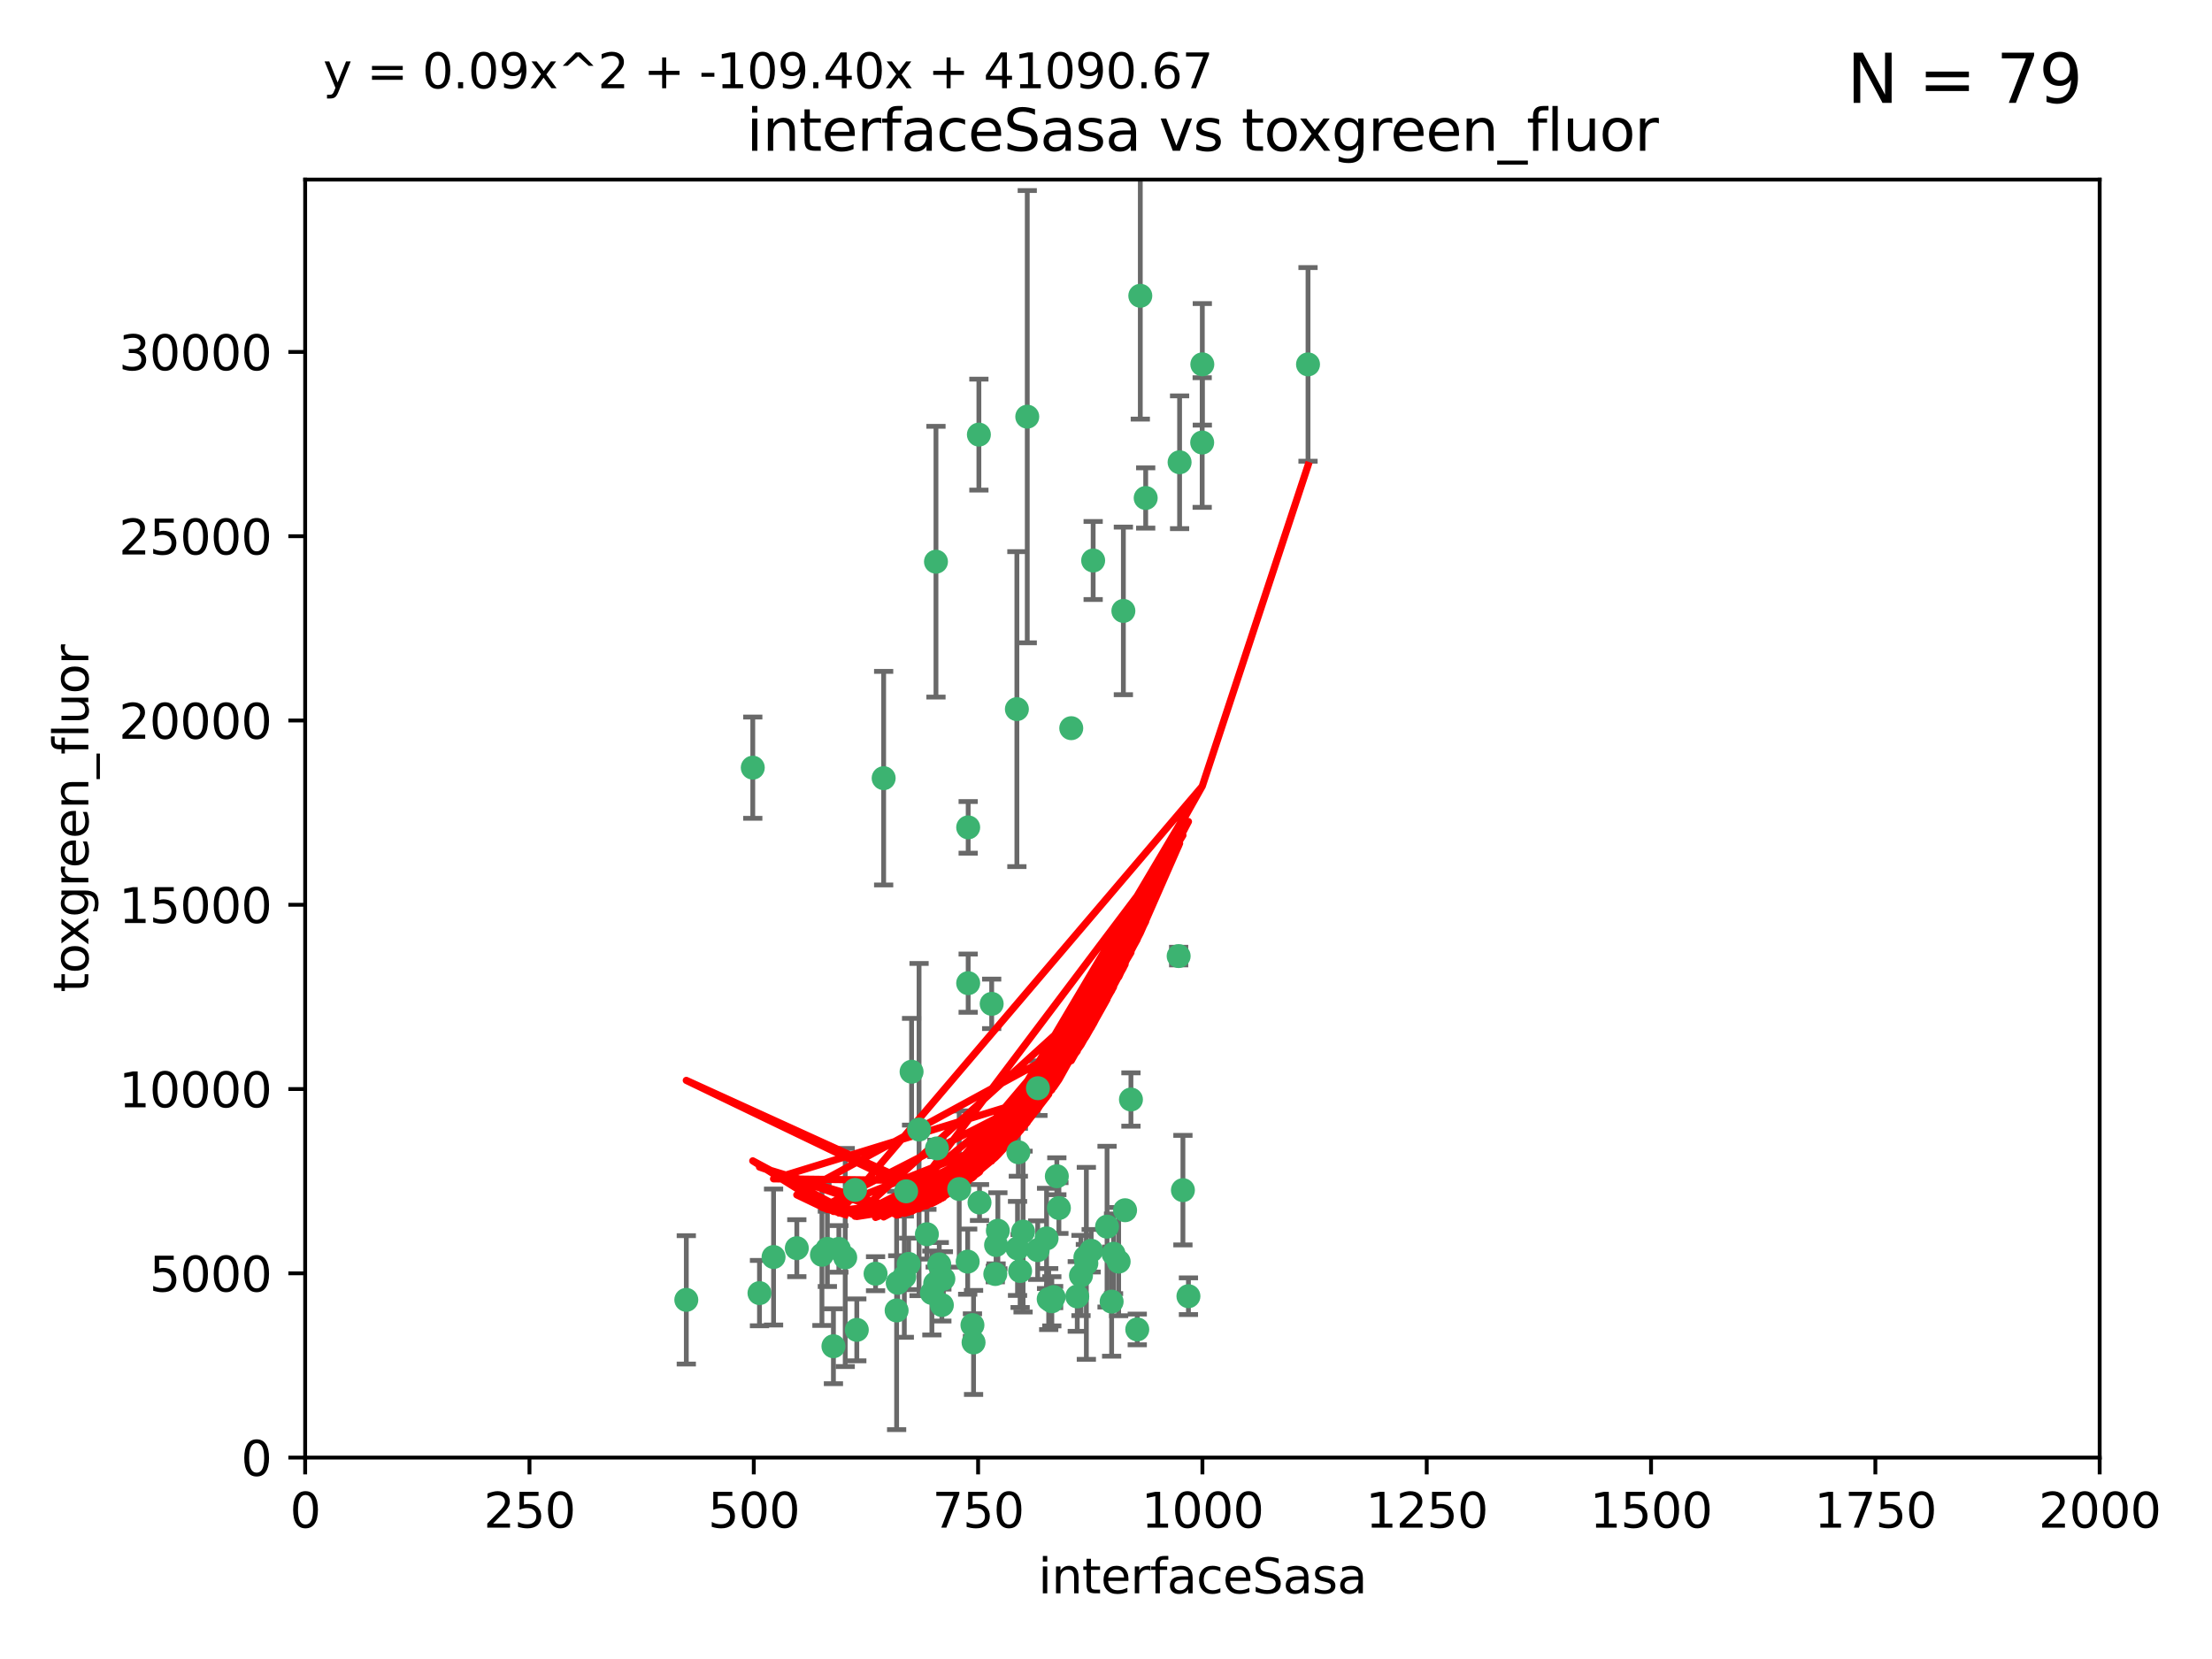 <?xml version="1.0" encoding="utf-8" standalone="no"?>
<!DOCTYPE svg PUBLIC "-//W3C//DTD SVG 1.1//EN"
  "http://www.w3.org/Graphics/SVG/1.1/DTD/svg11.dtd">
<svg xmlns:xlink="http://www.w3.org/1999/xlink" width="460.8pt" height="345.6pt" viewBox="0 0 460.8 345.6" xmlns="http://www.w3.org/2000/svg" version="1.1">
 <defs>
  <style type="text/css">*{stroke-linejoin: round; stroke-linecap: butt}</style>
 </defs>
 <g id="figure_1">
  <g id="patch_1">
   <path d="M 0 345.6 
L 460.8 345.6 
L 460.8 0 
L 0 0 
z
" style="fill: #ffffff"/>
  </g>
  <g id="axes_1">
   <g id="patch_2">
    <path d="M 63.571 303.64 
L 437.4 303.64 
L 437.4 37.411 
L 63.571 37.411 
z
" style="fill: #ffffff"/>
   </g>
   <g id="PathCollection_1">
    <defs>
     <path id="mff9dc75c14" d="M 0 1.118 
C 0.297 1.118 0.581 1 0.791 0.791 
C 1 0.581 1.118 0.297 1.118 0 
C 1.118 -0.297 1 -0.581 0.791 -0.791 
C 0.581 -1 0.297 -1.118 0 -1.118 
C -0.297 -1.118 -0.581 -1 -0.791 -0.791 
C -1 -0.581 -1.118 -0.297 -1.118 0 
C -1.118 0.297 -1 0.581 -0.791 0.791 
C -0.581 1 -0.297 1.118 0 1.118 
z
" style="stroke: #3cb371"/>
    </defs>
    <g clip-path="url(#p310186feab)">
     <use xlink:href="#mff9dc75c14" x="272.484" y="75.908" style="fill: #3cb371; stroke: #3cb371"/>
     <use xlink:href="#mff9dc75c14" x="250.437" y="92.187" style="fill: #3cb371; stroke: #3cb371"/>
     <use xlink:href="#mff9dc75c14" x="174.75" y="260.167" style="fill: #3cb371; stroke: #3cb371"/>
     <use xlink:href="#mff9dc75c14" x="191.458" y="235.304" style="fill: #3cb371; stroke: #3cb371"/>
     <use xlink:href="#mff9dc75c14" x="234.02" y="127.26" style="fill: #3cb371; stroke: #3cb371"/>
     <use xlink:href="#mff9dc75c14" x="223.161" y="151.693" style="fill: #3cb371; stroke: #3cb371"/>
     <use xlink:href="#mff9dc75c14" x="238.669" y="103.738" style="fill: #3cb371; stroke: #3cb371"/>
     <use xlink:href="#mff9dc75c14" x="227.725" y="116.762" style="fill: #3cb371; stroke: #3cb371"/>
     <use xlink:href="#mff9dc75c14" x="237.546" y="61.614" style="fill: #3cb371; stroke: #3cb371"/>
     <use xlink:href="#mff9dc75c14" x="245.731" y="96.299" style="fill: #3cb371; stroke: #3cb371"/>
     <use xlink:href="#mff9dc75c14" x="206.585" y="209.121" style="fill: #3cb371; stroke: #3cb371"/>
     <use xlink:href="#mff9dc75c14" x="250.465" y="75.9" style="fill: #3cb371; stroke: #3cb371"/>
     <use xlink:href="#mff9dc75c14" x="201.688" y="204.811" style="fill: #3cb371; stroke: #3cb371"/>
     <use xlink:href="#mff9dc75c14" x="194.981" y="117.014" style="fill: #3cb371; stroke: #3cb371"/>
     <use xlink:href="#mff9dc75c14" x="203.92" y="90.534" style="fill: #3cb371; stroke: #3cb371"/>
     <use xlink:href="#mff9dc75c14" x="234.375" y="252.113" style="fill: #3cb371; stroke: #3cb371"/>
     <use xlink:href="#mff9dc75c14" x="227.314" y="260.552" style="fill: #3cb371; stroke: #3cb371"/>
     <use xlink:href="#mff9dc75c14" x="212.14" y="240.037" style="fill: #3cb371; stroke: #3cb371"/>
     <use xlink:href="#mff9dc75c14" x="195.666" y="263.391" style="fill: #3cb371; stroke: #3cb371"/>
     <use xlink:href="#mff9dc75c14" x="235.596" y="229.048" style="fill: #3cb371; stroke: #3cb371"/>
     <use xlink:href="#mff9dc75c14" x="216.22" y="226.692" style="fill: #3cb371; stroke: #3cb371"/>
     <use xlink:href="#mff9dc75c14" x="247.573" y="270.023" style="fill: #3cb371; stroke: #3cb371"/>
     <use xlink:href="#mff9dc75c14" x="207.873" y="256.385" style="fill: #3cb371; stroke: #3cb371"/>
     <use xlink:href="#mff9dc75c14" x="213.998" y="86.8" style="fill: #3cb371; stroke: #3cb371"/>
     <use xlink:href="#mff9dc75c14" x="188.766" y="248.172" style="fill: #3cb371; stroke: #3cb371"/>
     <use xlink:href="#mff9dc75c14" x="201.587" y="262.82" style="fill: #3cb371; stroke: #3cb371"/>
     <use xlink:href="#mff9dc75c14" x="231.574" y="271.146" style="fill: #3cb371; stroke: #3cb371"/>
     <use xlink:href="#mff9dc75c14" x="216.174" y="260.427" style="fill: #3cb371; stroke: #3cb371"/>
     <use xlink:href="#mff9dc75c14" x="236.912" y="276.943" style="fill: #3cb371; stroke: #3cb371"/>
     <use xlink:href="#mff9dc75c14" x="220.589" y="251.655" style="fill: #3cb371; stroke: #3cb371"/>
     <use xlink:href="#mff9dc75c14" x="219.488" y="270.205" style="fill: #3cb371; stroke: #3cb371"/>
     <use xlink:href="#mff9dc75c14" x="196.206" y="271.868" style="fill: #3cb371; stroke: #3cb371"/>
     <use xlink:href="#mff9dc75c14" x="230.62" y="255.535" style="fill: #3cb371; stroke: #3cb371"/>
     <use xlink:href="#mff9dc75c14" x="226.308" y="263.178" style="fill: #3cb371; stroke: #3cb371"/>
     <use xlink:href="#mff9dc75c14" x="211.835" y="147.723" style="fill: #3cb371; stroke: #3cb371"/>
     <use xlink:href="#mff9dc75c14" x="178.12" y="247.891" style="fill: #3cb371; stroke: #3cb371"/>
     <use xlink:href="#mff9dc75c14" x="233.037" y="262.817" style="fill: #3cb371; stroke: #3cb371"/>
     <use xlink:href="#mff9dc75c14" x="245.536" y="199.17" style="fill: #3cb371; stroke: #3cb371"/>
     <use xlink:href="#mff9dc75c14" x="220.157" y="245.034" style="fill: #3cb371; stroke: #3cb371"/>
     <use xlink:href="#mff9dc75c14" x="186.783" y="272.992" style="fill: #3cb371; stroke: #3cb371"/>
     <use xlink:href="#mff9dc75c14" x="246.424" y="247.93" style="fill: #3cb371; stroke: #3cb371"/>
     <use xlink:href="#mff9dc75c14" x="202.811" y="279.655" style="fill: #3cb371; stroke: #3cb371"/>
     <use xlink:href="#mff9dc75c14" x="231.97" y="261.183" style="fill: #3cb371; stroke: #3cb371"/>
     <use xlink:href="#mff9dc75c14" x="225.192" y="265.707" style="fill: #3cb371; stroke: #3cb371"/>
     <use xlink:href="#mff9dc75c14" x="212.512" y="264.778" style="fill: #3cb371; stroke: #3cb371"/>
     <use xlink:href="#mff9dc75c14" x="189.899" y="223.261" style="fill: #3cb371; stroke: #3cb371"/>
     <use xlink:href="#mff9dc75c14" x="202.578" y="276.039" style="fill: #3cb371; stroke: #3cb371"/>
     <use xlink:href="#mff9dc75c14" x="188.387" y="265.959" style="fill: #3cb371; stroke: #3cb371"/>
     <use xlink:href="#mff9dc75c14" x="194.819" y="267.377" style="fill: #3cb371; stroke: #3cb371"/>
     <use xlink:href="#mff9dc75c14" x="194.129" y="269.355" style="fill: #3cb371; stroke: #3cb371"/>
     <use xlink:href="#mff9dc75c14" x="213.125" y="256.562" style="fill: #3cb371; stroke: #3cb371"/>
     <use xlink:href="#mff9dc75c14" x="218.463" y="270.619" style="fill: #3cb371; stroke: #3cb371"/>
     <use xlink:href="#mff9dc75c14" x="161.148" y="261.86" style="fill: #3cb371; stroke: #3cb371"/>
     <use xlink:href="#mff9dc75c14" x="201.69" y="172.356" style="fill: #3cb371; stroke: #3cb371"/>
     <use xlink:href="#mff9dc75c14" x="182.396" y="265.335" style="fill: #3cb371; stroke: #3cb371"/>
     <use xlink:href="#mff9dc75c14" x="224.415" y="270.071" style="fill: #3cb371; stroke: #3cb371"/>
     <use xlink:href="#mff9dc75c14" x="207.338" y="265.402" style="fill: #3cb371; stroke: #3cb371"/>
     <use xlink:href="#mff9dc75c14" x="199.821" y="247.697" style="fill: #3cb371; stroke: #3cb371"/>
     <use xlink:href="#mff9dc75c14" x="218.019" y="257.981" style="fill: #3cb371; stroke: #3cb371"/>
     <use xlink:href="#mff9dc75c14" x="184.082" y="162.105" style="fill: #3cb371; stroke: #3cb371"/>
     <use xlink:href="#mff9dc75c14" x="207.501" y="259.36" style="fill: #3cb371; stroke: #3cb371"/>
     <use xlink:href="#mff9dc75c14" x="211.97" y="260.068" style="fill: #3cb371; stroke: #3cb371"/>
     <use xlink:href="#mff9dc75c14" x="172.357" y="260.163" style="fill: #3cb371; stroke: #3cb371"/>
     <use xlink:href="#mff9dc75c14" x="165.991" y="260.019" style="fill: #3cb371; stroke: #3cb371"/>
     <use xlink:href="#mff9dc75c14" x="226.105" y="261.935" style="fill: #3cb371; stroke: #3cb371"/>
     <use xlink:href="#mff9dc75c14" x="193.088" y="257.112" style="fill: #3cb371; stroke: #3cb371"/>
     <use xlink:href="#mff9dc75c14" x="178.488" y="277.035" style="fill: #3cb371; stroke: #3cb371"/>
     <use xlink:href="#mff9dc75c14" x="156.817" y="159.917" style="fill: #3cb371; stroke: #3cb371"/>
     <use xlink:href="#mff9dc75c14" x="173.619" y="280.448" style="fill: #3cb371; stroke: #3cb371"/>
     <use xlink:href="#mff9dc75c14" x="196.523" y="266.395" style="fill: #3cb371; stroke: #3cb371"/>
     <use xlink:href="#mff9dc75c14" x="142.971" y="270.784" style="fill: #3cb371; stroke: #3cb371"/>
     <use xlink:href="#mff9dc75c14" x="195.181" y="239.234" style="fill: #3cb371; stroke: #3cb371"/>
     <use xlink:href="#mff9dc75c14" x="204.052" y="250.509" style="fill: #3cb371; stroke: #3cb371"/>
     <use xlink:href="#mff9dc75c14" x="187.013" y="267.238" style="fill: #3cb371; stroke: #3cb371"/>
     <use xlink:href="#mff9dc75c14" x="158.215" y="269.377" style="fill: #3cb371; stroke: #3cb371"/>
     <use xlink:href="#mff9dc75c14" x="189.29" y="263.294" style="fill: #3cb371; stroke: #3cb371"/>
     <use xlink:href="#mff9dc75c14" x="219.112" y="271.085" style="fill: #3cb371; stroke: #3cb371"/>
     <use xlink:href="#mff9dc75c14" x="171.225" y="261.393" style="fill: #3cb371; stroke: #3cb371"/>
     <use xlink:href="#mff9dc75c14" x="176.075" y="261.957" style="fill: #3cb371; stroke: #3cb371"/>
    </g>
   </g>
   <g id="matplotlib.axis_1">
    <g id="xtick_1">
     <g id="line2d_1">
      <defs>
       <path id="m78f431da6a" d="M 0 0 
L 0 3.5 
" style="stroke: #000000; stroke-width: 0.8"/>
      </defs>
      <g>
       <use xlink:href="#m78f431da6a" x="63.571" y="303.64" style="stroke: #000000; stroke-width: 0.8"/>
      </g>
     </g>
     <g id="text_1">
      <!-- 0 -->
      <g transform="translate(60.39 318.238)scale(0.1 -0.1)">
       <defs>
        <path id="DejaVuSans-30" d="M 2034 4250 
Q 1547 4250 1301 3770 
Q 1056 3291 1056 2328 
Q 1056 1369 1301 889 
Q 1547 409 2034 409 
Q 2525 409 2770 889 
Q 3016 1369 3016 2328 
Q 3016 3291 2770 3770 
Q 2525 4250 2034 4250 
z
M 2034 4750 
Q 2819 4750 3233 4129 
Q 3647 3509 3647 2328 
Q 3647 1150 3233 529 
Q 2819 -91 2034 -91 
Q 1250 -91 836 529 
Q 422 1150 422 2328 
Q 422 3509 836 4129 
Q 1250 4750 2034 4750 
z
" transform="scale(0.016)"/>
       </defs>
       <use xlink:href="#DejaVuSans-30"/>
      </g>
     </g>
    </g>
    <g id="xtick_2">
     <g id="line2d_2">
      <g>
       <use xlink:href="#m78f431da6a" x="110.3" y="303.64" style="stroke: #000000; stroke-width: 0.8"/>
      </g>
     </g>
     <g id="text_2">
      <!-- 250 -->
      <g transform="translate(100.756 318.238)scale(0.1 -0.1)">
       <defs>
        <path id="DejaVuSans-32" d="M 1228 531 
L 3431 531 
L 3431 0 
L 469 0 
L 469 531 
Q 828 903 1448 1529 
Q 2069 2156 2228 2338 
Q 2531 2678 2651 2914 
Q 2772 3150 2772 3378 
Q 2772 3750 2511 3984 
Q 2250 4219 1831 4219 
Q 1534 4219 1204 4116 
Q 875 4013 500 3803 
L 500 4441 
Q 881 4594 1212 4672 
Q 1544 4750 1819 4750 
Q 2544 4750 2975 4387 
Q 3406 4025 3406 3419 
Q 3406 3131 3298 2873 
Q 3191 2616 2906 2266 
Q 2828 2175 2409 1742 
Q 1991 1309 1228 531 
z
" transform="scale(0.016)"/>
        <path id="DejaVuSans-35" d="M 691 4666 
L 3169 4666 
L 3169 4134 
L 1269 4134 
L 1269 2991 
Q 1406 3038 1543 3061 
Q 1681 3084 1819 3084 
Q 2600 3084 3056 2656 
Q 3513 2228 3513 1497 
Q 3513 744 3044 326 
Q 2575 -91 1722 -91 
Q 1428 -91 1123 -41 
Q 819 9 494 109 
L 494 744 
Q 775 591 1075 516 
Q 1375 441 1709 441 
Q 2250 441 2565 725 
Q 2881 1009 2881 1497 
Q 2881 1984 2565 2268 
Q 2250 2553 1709 2553 
Q 1456 2553 1204 2497 
Q 953 2441 691 2322 
L 691 4666 
z
" transform="scale(0.016)"/>
       </defs>
       <use xlink:href="#DejaVuSans-32"/>
       <use xlink:href="#DejaVuSans-35" x="63.623"/>
       <use xlink:href="#DejaVuSans-30" x="127.246"/>
      </g>
     </g>
    </g>
    <g id="xtick_3">
     <g id="line2d_3">
      <g>
       <use xlink:href="#m78f431da6a" x="157.028" y="303.64" style="stroke: #000000; stroke-width: 0.8"/>
      </g>
     </g>
     <g id="text_3">
      <!-- 500 -->
      <g transform="translate(147.485 318.238)scale(0.1 -0.1)">
       <use xlink:href="#DejaVuSans-35"/>
       <use xlink:href="#DejaVuSans-30" x="63.623"/>
       <use xlink:href="#DejaVuSans-30" x="127.246"/>
      </g>
     </g>
    </g>
    <g id="xtick_4">
     <g id="line2d_4">
      <g>
       <use xlink:href="#m78f431da6a" x="203.757" y="303.64" style="stroke: #000000; stroke-width: 0.8"/>
      </g>
     </g>
     <g id="text_4">
      <!-- 750 -->
      <g transform="translate(194.213 318.238)scale(0.1 -0.1)">
       <defs>
        <path id="DejaVuSans-37" d="M 525 4666 
L 3525 4666 
L 3525 4397 
L 1831 0 
L 1172 0 
L 2766 4134 
L 525 4134 
L 525 4666 
z
" transform="scale(0.016)"/>
       </defs>
       <use xlink:href="#DejaVuSans-37"/>
       <use xlink:href="#DejaVuSans-35" x="63.623"/>
       <use xlink:href="#DejaVuSans-30" x="127.246"/>
      </g>
     </g>
    </g>
    <g id="xtick_5">
     <g id="line2d_5">
      <g>
       <use xlink:href="#m78f431da6a" x="250.486" y="303.64" style="stroke: #000000; stroke-width: 0.8"/>
      </g>
     </g>
     <g id="text_5">
      <!-- 1000 -->
      <g transform="translate(237.761 318.238)scale(0.1 -0.1)">
       <defs>
        <path id="DejaVuSans-31" d="M 794 531 
L 1825 531 
L 1825 4091 
L 703 3866 
L 703 4441 
L 1819 4666 
L 2450 4666 
L 2450 531 
L 3481 531 
L 3481 0 
L 794 0 
L 794 531 
z
" transform="scale(0.016)"/>
       </defs>
       <use xlink:href="#DejaVuSans-31"/>
       <use xlink:href="#DejaVuSans-30" x="63.623"/>
       <use xlink:href="#DejaVuSans-30" x="127.246"/>
       <use xlink:href="#DejaVuSans-30" x="190.869"/>
      </g>
     </g>
    </g>
    <g id="xtick_6">
     <g id="line2d_6">
      <g>
       <use xlink:href="#m78f431da6a" x="297.214" y="303.64" style="stroke: #000000; stroke-width: 0.8"/>
      </g>
     </g>
     <g id="text_6">
      <!-- 1250 -->
      <g transform="translate(284.489 318.238)scale(0.1 -0.1)">
       <use xlink:href="#DejaVuSans-31"/>
       <use xlink:href="#DejaVuSans-32" x="63.623"/>
       <use xlink:href="#DejaVuSans-35" x="127.246"/>
       <use xlink:href="#DejaVuSans-30" x="190.869"/>
      </g>
     </g>
    </g>
    <g id="xtick_7">
     <g id="line2d_7">
      <g>
       <use xlink:href="#m78f431da6a" x="343.943" y="303.64" style="stroke: #000000; stroke-width: 0.8"/>
      </g>
     </g>
     <g id="text_7">
      <!-- 1500 -->
      <g transform="translate(331.218 318.238)scale(0.1 -0.1)">
       <use xlink:href="#DejaVuSans-31"/>
       <use xlink:href="#DejaVuSans-35" x="63.623"/>
       <use xlink:href="#DejaVuSans-30" x="127.246"/>
       <use xlink:href="#DejaVuSans-30" x="190.869"/>
      </g>
     </g>
    </g>
    <g id="xtick_8">
     <g id="line2d_8">
      <g>
       <use xlink:href="#m78f431da6a" x="390.671" y="303.64" style="stroke: #000000; stroke-width: 0.8"/>
      </g>
     </g>
     <g id="text_8">
      <!-- 1750 -->
      <g transform="translate(377.946 318.238)scale(0.1 -0.1)">
       <use xlink:href="#DejaVuSans-31"/>
       <use xlink:href="#DejaVuSans-37" x="63.623"/>
       <use xlink:href="#DejaVuSans-35" x="127.246"/>
       <use xlink:href="#DejaVuSans-30" x="190.869"/>
      </g>
     </g>
    </g>
    <g id="xtick_9">
     <g id="line2d_9">
      <g>
       <use xlink:href="#m78f431da6a" x="437.4" y="303.64" style="stroke: #000000; stroke-width: 0.8"/>
      </g>
     </g>
     <g id="text_9">
      <!-- 2000 -->
      <g transform="translate(424.675 318.238)scale(0.1 -0.1)">
       <use xlink:href="#DejaVuSans-32"/>
       <use xlink:href="#DejaVuSans-30" x="63.623"/>
       <use xlink:href="#DejaVuSans-30" x="127.246"/>
       <use xlink:href="#DejaVuSans-30" x="190.869"/>
      </g>
     </g>
    </g>
    <g id="text_10">
     <!-- interfaceSasa -->
     <g transform="translate(216.279 331.917)scale(0.1 -0.1)">
      <defs>
       <path id="DejaVuSans-69" d="M 603 3500 
L 1178 3500 
L 1178 0 
L 603 0 
L 603 3500 
z
M 603 4863 
L 1178 4863 
L 1178 4134 
L 603 4134 
L 603 4863 
z
" transform="scale(0.016)"/>
       <path id="DejaVuSans-6e" d="M 3513 2113 
L 3513 0 
L 2938 0 
L 2938 2094 
Q 2938 2591 2744 2837 
Q 2550 3084 2163 3084 
Q 1697 3084 1428 2787 
Q 1159 2491 1159 1978 
L 1159 0 
L 581 0 
L 581 3500 
L 1159 3500 
L 1159 2956 
Q 1366 3272 1645 3428 
Q 1925 3584 2291 3584 
Q 2894 3584 3203 3211 
Q 3513 2838 3513 2113 
z
" transform="scale(0.016)"/>
       <path id="DejaVuSans-74" d="M 1172 4494 
L 1172 3500 
L 2356 3500 
L 2356 3053 
L 1172 3053 
L 1172 1153 
Q 1172 725 1289 603 
Q 1406 481 1766 481 
L 2356 481 
L 2356 0 
L 1766 0 
Q 1100 0 847 248 
Q 594 497 594 1153 
L 594 3053 
L 172 3053 
L 172 3500 
L 594 3500 
L 594 4494 
L 1172 4494 
z
" transform="scale(0.016)"/>
       <path id="DejaVuSans-65" d="M 3597 1894 
L 3597 1613 
L 953 1613 
Q 991 1019 1311 708 
Q 1631 397 2203 397 
Q 2534 397 2845 478 
Q 3156 559 3463 722 
L 3463 178 
Q 3153 47 2828 -22 
Q 2503 -91 2169 -91 
Q 1331 -91 842 396 
Q 353 884 353 1716 
Q 353 2575 817 3079 
Q 1281 3584 2069 3584 
Q 2775 3584 3186 3129 
Q 3597 2675 3597 1894 
z
M 3022 2063 
Q 3016 2534 2758 2815 
Q 2500 3097 2075 3097 
Q 1594 3097 1305 2825 
Q 1016 2553 972 2059 
L 3022 2063 
z
" transform="scale(0.016)"/>
       <path id="DejaVuSans-72" d="M 2631 2963 
Q 2534 3019 2420 3045 
Q 2306 3072 2169 3072 
Q 1681 3072 1420 2755 
Q 1159 2438 1159 1844 
L 1159 0 
L 581 0 
L 581 3500 
L 1159 3500 
L 1159 2956 
Q 1341 3275 1631 3429 
Q 1922 3584 2338 3584 
Q 2397 3584 2469 3576 
Q 2541 3569 2628 3553 
L 2631 2963 
z
" transform="scale(0.016)"/>
       <path id="DejaVuSans-66" d="M 2375 4863 
L 2375 4384 
L 1825 4384 
Q 1516 4384 1395 4259 
Q 1275 4134 1275 3809 
L 1275 3500 
L 2222 3500 
L 2222 3053 
L 1275 3053 
L 1275 0 
L 697 0 
L 697 3053 
L 147 3053 
L 147 3500 
L 697 3500 
L 697 3744 
Q 697 4328 969 4595 
Q 1241 4863 1831 4863 
L 2375 4863 
z
" transform="scale(0.016)"/>
       <path id="DejaVuSans-61" d="M 2194 1759 
Q 1497 1759 1228 1600 
Q 959 1441 959 1056 
Q 959 750 1161 570 
Q 1363 391 1709 391 
Q 2188 391 2477 730 
Q 2766 1069 2766 1631 
L 2766 1759 
L 2194 1759 
z
M 3341 1997 
L 3341 0 
L 2766 0 
L 2766 531 
Q 2569 213 2275 61 
Q 1981 -91 1556 -91 
Q 1019 -91 701 211 
Q 384 513 384 1019 
Q 384 1609 779 1909 
Q 1175 2209 1959 2209 
L 2766 2209 
L 2766 2266 
Q 2766 2663 2505 2880 
Q 2244 3097 1772 3097 
Q 1472 3097 1187 3025 
Q 903 2953 641 2809 
L 641 3341 
Q 956 3463 1253 3523 
Q 1550 3584 1831 3584 
Q 2591 3584 2966 3190 
Q 3341 2797 3341 1997 
z
" transform="scale(0.016)"/>
       <path id="DejaVuSans-63" d="M 3122 3366 
L 3122 2828 
Q 2878 2963 2633 3030 
Q 2388 3097 2138 3097 
Q 1578 3097 1268 2742 
Q 959 2388 959 1747 
Q 959 1106 1268 751 
Q 1578 397 2138 397 
Q 2388 397 2633 464 
Q 2878 531 3122 666 
L 3122 134 
Q 2881 22 2623 -34 
Q 2366 -91 2075 -91 
Q 1284 -91 818 406 
Q 353 903 353 1747 
Q 353 2603 823 3093 
Q 1294 3584 2113 3584 
Q 2378 3584 2631 3529 
Q 2884 3475 3122 3366 
z
" transform="scale(0.016)"/>
       <path id="DejaVuSans-53" d="M 3425 4513 
L 3425 3897 
Q 3066 4069 2747 4153 
Q 2428 4238 2131 4238 
Q 1616 4238 1336 4038 
Q 1056 3838 1056 3469 
Q 1056 3159 1242 3001 
Q 1428 2844 1947 2747 
L 2328 2669 
Q 3034 2534 3370 2195 
Q 3706 1856 3706 1288 
Q 3706 609 3251 259 
Q 2797 -91 1919 -91 
Q 1588 -91 1214 -16 
Q 841 59 441 206 
L 441 856 
Q 825 641 1194 531 
Q 1563 422 1919 422 
Q 2459 422 2753 634 
Q 3047 847 3047 1241 
Q 3047 1584 2836 1778 
Q 2625 1972 2144 2069 
L 1759 2144 
Q 1053 2284 737 2584 
Q 422 2884 422 3419 
Q 422 4038 858 4394 
Q 1294 4750 2059 4750 
Q 2388 4750 2728 4690 
Q 3069 4631 3425 4513 
z
" transform="scale(0.016)"/>
       <path id="DejaVuSans-73" d="M 2834 3397 
L 2834 2853 
Q 2591 2978 2328 3040 
Q 2066 3103 1784 3103 
Q 1356 3103 1142 2972 
Q 928 2841 928 2578 
Q 928 2378 1081 2264 
Q 1234 2150 1697 2047 
L 1894 2003 
Q 2506 1872 2764 1633 
Q 3022 1394 3022 966 
Q 3022 478 2636 193 
Q 2250 -91 1575 -91 
Q 1294 -91 989 -36 
Q 684 19 347 128 
L 347 722 
Q 666 556 975 473 
Q 1284 391 1588 391 
Q 1994 391 2212 530 
Q 2431 669 2431 922 
Q 2431 1156 2273 1281 
Q 2116 1406 1581 1522 
L 1381 1569 
Q 847 1681 609 1914 
Q 372 2147 372 2553 
Q 372 3047 722 3315 
Q 1072 3584 1716 3584 
Q 2034 3584 2315 3537 
Q 2597 3491 2834 3397 
z
" transform="scale(0.016)"/>
      </defs>
      <use xlink:href="#DejaVuSans-69"/>
      <use xlink:href="#DejaVuSans-6e" x="27.783"/>
      <use xlink:href="#DejaVuSans-74" x="91.162"/>
      <use xlink:href="#DejaVuSans-65" x="130.371"/>
      <use xlink:href="#DejaVuSans-72" x="191.895"/>
      <use xlink:href="#DejaVuSans-66" x="233.008"/>
      <use xlink:href="#DejaVuSans-61" x="268.213"/>
      <use xlink:href="#DejaVuSans-63" x="329.492"/>
      <use xlink:href="#DejaVuSans-65" x="384.473"/>
      <use xlink:href="#DejaVuSans-53" x="445.996"/>
      <use xlink:href="#DejaVuSans-61" x="509.473"/>
      <use xlink:href="#DejaVuSans-73" x="570.752"/>
      <use xlink:href="#DejaVuSans-61" x="622.852"/>
     </g>
    </g>
   </g>
   <g id="matplotlib.axis_2">
    <g id="ytick_1">
     <g id="line2d_10">
      <defs>
       <path id="mb296550058" d="M 0 0 
L -3.5 0 
" style="stroke: #000000; stroke-width: 0.8"/>
      </defs>
      <g>
       <use xlink:href="#mb296550058" x="63.571" y="303.64" style="stroke: #000000; stroke-width: 0.8"/>
      </g>
     </g>
     <g id="text_11">
      <!-- 0 -->
      <g transform="translate(50.209 307.439)scale(0.1 -0.1)">
       <use xlink:href="#DejaVuSans-30"/>
      </g>
     </g>
    </g>
    <g id="ytick_2">
     <g id="line2d_11">
      <g>
       <use xlink:href="#mb296550058" x="63.571" y="265.253" style="stroke: #000000; stroke-width: 0.8"/>
      </g>
     </g>
     <g id="text_12">
      <!-- 5000 -->
      <g transform="translate(31.121 269.052)scale(0.1 -0.1)">
       <use xlink:href="#DejaVuSans-35"/>
       <use xlink:href="#DejaVuSans-30" x="63.623"/>
       <use xlink:href="#DejaVuSans-30" x="127.246"/>
       <use xlink:href="#DejaVuSans-30" x="190.869"/>
      </g>
     </g>
    </g>
    <g id="ytick_3">
     <g id="line2d_12">
      <g>
       <use xlink:href="#mb296550058" x="63.571" y="226.866" style="stroke: #000000; stroke-width: 0.8"/>
      </g>
     </g>
     <g id="text_13">
      <!-- 10000 -->
      <g transform="translate(24.759 230.665)scale(0.1 -0.1)">
       <use xlink:href="#DejaVuSans-31"/>
       <use xlink:href="#DejaVuSans-30" x="63.623"/>
       <use xlink:href="#DejaVuSans-30" x="127.246"/>
       <use xlink:href="#DejaVuSans-30" x="190.869"/>
       <use xlink:href="#DejaVuSans-30" x="254.492"/>
      </g>
     </g>
    </g>
    <g id="ytick_4">
     <g id="line2d_13">
      <g>
       <use xlink:href="#mb296550058" x="63.571" y="188.479" style="stroke: #000000; stroke-width: 0.8"/>
      </g>
     </g>
     <g id="text_14">
      <!-- 15000 -->
      <g transform="translate(24.759 192.278)scale(0.1 -0.1)">
       <use xlink:href="#DejaVuSans-31"/>
       <use xlink:href="#DejaVuSans-35" x="63.623"/>
       <use xlink:href="#DejaVuSans-30" x="127.246"/>
       <use xlink:href="#DejaVuSans-30" x="190.869"/>
       <use xlink:href="#DejaVuSans-30" x="254.492"/>
      </g>
     </g>
    </g>
    <g id="ytick_5">
     <g id="line2d_14">
      <g>
       <use xlink:href="#mb296550058" x="63.571" y="150.092" style="stroke: #000000; stroke-width: 0.8"/>
      </g>
     </g>
     <g id="text_15">
      <!-- 20000 -->
      <g transform="translate(24.759 153.891)scale(0.1 -0.1)">
       <use xlink:href="#DejaVuSans-32"/>
       <use xlink:href="#DejaVuSans-30" x="63.623"/>
       <use xlink:href="#DejaVuSans-30" x="127.246"/>
       <use xlink:href="#DejaVuSans-30" x="190.869"/>
       <use xlink:href="#DejaVuSans-30" x="254.492"/>
      </g>
     </g>
    </g>
    <g id="ytick_6">
     <g id="line2d_15">
      <g>
       <use xlink:href="#mb296550058" x="63.571" y="111.705" style="stroke: #000000; stroke-width: 0.8"/>
      </g>
     </g>
     <g id="text_16">
      <!-- 25000 -->
      <g transform="translate(24.759 115.504)scale(0.1 -0.1)">
       <use xlink:href="#DejaVuSans-32"/>
       <use xlink:href="#DejaVuSans-35" x="63.623"/>
       <use xlink:href="#DejaVuSans-30" x="127.246"/>
       <use xlink:href="#DejaVuSans-30" x="190.869"/>
       <use xlink:href="#DejaVuSans-30" x="254.492"/>
      </g>
     </g>
    </g>
    <g id="ytick_7">
     <g id="line2d_16">
      <g>
       <use xlink:href="#mb296550058" x="63.571" y="73.317" style="stroke: #000000; stroke-width: 0.8"/>
      </g>
     </g>
     <g id="text_17">
      <!-- 30000 -->
      <g transform="translate(24.759 77.117)scale(0.1 -0.1)">
       <defs>
        <path id="DejaVuSans-33" d="M 2597 2516 
Q 3050 2419 3304 2112 
Q 3559 1806 3559 1356 
Q 3559 666 3084 287 
Q 2609 -91 1734 -91 
Q 1441 -91 1130 -33 
Q 819 25 488 141 
L 488 750 
Q 750 597 1062 519 
Q 1375 441 1716 441 
Q 2309 441 2620 675 
Q 2931 909 2931 1356 
Q 2931 1769 2642 2001 
Q 2353 2234 1838 2234 
L 1294 2234 
L 1294 2753 
L 1863 2753 
Q 2328 2753 2575 2939 
Q 2822 3125 2822 3475 
Q 2822 3834 2567 4026 
Q 2313 4219 1838 4219 
Q 1578 4219 1281 4162 
Q 984 4106 628 3988 
L 628 4550 
Q 988 4650 1302 4700 
Q 1616 4750 1894 4750 
Q 2613 4750 3031 4423 
Q 3450 4097 3450 3541 
Q 3450 3153 3228 2886 
Q 3006 2619 2597 2516 
z
" transform="scale(0.016)"/>
       </defs>
       <use xlink:href="#DejaVuSans-33"/>
       <use xlink:href="#DejaVuSans-30" x="63.623"/>
       <use xlink:href="#DejaVuSans-30" x="127.246"/>
       <use xlink:href="#DejaVuSans-30" x="190.869"/>
       <use xlink:href="#DejaVuSans-30" x="254.492"/>
      </g>
     </g>
    </g>
    <g id="text_18">
     <!-- toxgreen_fluor -->
     <g transform="translate(18.401 206.72)rotate(-90)scale(0.1 -0.1)">
      <defs>
       <path id="DejaVuSans-6f" d="M 1959 3097 
Q 1497 3097 1228 2736 
Q 959 2375 959 1747 
Q 959 1119 1226 758 
Q 1494 397 1959 397 
Q 2419 397 2687 759 
Q 2956 1122 2956 1747 
Q 2956 2369 2687 2733 
Q 2419 3097 1959 3097 
z
M 1959 3584 
Q 2709 3584 3137 3096 
Q 3566 2609 3566 1747 
Q 3566 888 3137 398 
Q 2709 -91 1959 -91 
Q 1206 -91 779 398 
Q 353 888 353 1747 
Q 353 2609 779 3096 
Q 1206 3584 1959 3584 
z
" transform="scale(0.016)"/>
       <path id="DejaVuSans-78" d="M 3513 3500 
L 2247 1797 
L 3578 0 
L 2900 0 
L 1881 1375 
L 863 0 
L 184 0 
L 1544 1831 
L 300 3500 
L 978 3500 
L 1906 2253 
L 2834 3500 
L 3513 3500 
z
" transform="scale(0.016)"/>
       <path id="DejaVuSans-67" d="M 2906 1791 
Q 2906 2416 2648 2759 
Q 2391 3103 1925 3103 
Q 1463 3103 1205 2759 
Q 947 2416 947 1791 
Q 947 1169 1205 825 
Q 1463 481 1925 481 
Q 2391 481 2648 825 
Q 2906 1169 2906 1791 
z
M 3481 434 
Q 3481 -459 3084 -895 
Q 2688 -1331 1869 -1331 
Q 1566 -1331 1297 -1286 
Q 1028 -1241 775 -1147 
L 775 -588 
Q 1028 -725 1275 -790 
Q 1522 -856 1778 -856 
Q 2344 -856 2625 -561 
Q 2906 -266 2906 331 
L 2906 616 
Q 2728 306 2450 153 
Q 2172 0 1784 0 
Q 1141 0 747 490 
Q 353 981 353 1791 
Q 353 2603 747 3093 
Q 1141 3584 1784 3584 
Q 2172 3584 2450 3431 
Q 2728 3278 2906 2969 
L 2906 3500 
L 3481 3500 
L 3481 434 
z
" transform="scale(0.016)"/>
       <path id="DejaVuSans-5f" d="M 3263 -1063 
L 3263 -1509 
L -63 -1509 
L -63 -1063 
L 3263 -1063 
z
" transform="scale(0.016)"/>
       <path id="DejaVuSans-6c" d="M 603 4863 
L 1178 4863 
L 1178 0 
L 603 0 
L 603 4863 
z
" transform="scale(0.016)"/>
       <path id="DejaVuSans-75" d="M 544 1381 
L 544 3500 
L 1119 3500 
L 1119 1403 
Q 1119 906 1312 657 
Q 1506 409 1894 409 
Q 2359 409 2629 706 
Q 2900 1003 2900 1516 
L 2900 3500 
L 3475 3500 
L 3475 0 
L 2900 0 
L 2900 538 
Q 2691 219 2414 64 
Q 2138 -91 1772 -91 
Q 1169 -91 856 284 
Q 544 659 544 1381 
z
M 1991 3584 
L 1991 3584 
z
" transform="scale(0.016)"/>
      </defs>
      <use xlink:href="#DejaVuSans-74"/>
      <use xlink:href="#DejaVuSans-6f" x="39.209"/>
      <use xlink:href="#DejaVuSans-78" x="97.266"/>
      <use xlink:href="#DejaVuSans-67" x="156.445"/>
      <use xlink:href="#DejaVuSans-72" x="219.922"/>
      <use xlink:href="#DejaVuSans-65" x="258.785"/>
      <use xlink:href="#DejaVuSans-65" x="320.309"/>
      <use xlink:href="#DejaVuSans-6e" x="381.832"/>
      <use xlink:href="#DejaVuSans-5f" x="445.211"/>
      <use xlink:href="#DejaVuSans-66" x="495.211"/>
      <use xlink:href="#DejaVuSans-6c" x="530.416"/>
      <use xlink:href="#DejaVuSans-75" x="558.199"/>
      <use xlink:href="#DejaVuSans-6f" x="621.578"/>
      <use xlink:href="#DejaVuSans-72" x="682.76"/>
     </g>
    </g>
   </g>
   <g id="LineCollection_1">
    <path d="M 272.484 96.079 
L 272.484 55.738 
" clip-path="url(#p310186feab)" style="fill: none; stroke: #696969"/>
    <path d="M 250.437 105.69 
L 250.437 78.685 
" clip-path="url(#p310186feab)" style="fill: none; stroke: #696969"/>
    <path d="M 174.75 265.023 
L 174.75 255.311 
" clip-path="url(#p310186feab)" style="fill: none; stroke: #696969"/>
    <path d="M 191.458 269.906 
L 191.458 200.702 
" clip-path="url(#p310186feab)" style="fill: none; stroke: #696969"/>
    <path d="M 234.02 144.714 
L 234.02 109.807 
" clip-path="url(#p310186feab)" style="fill: none; stroke: #696969"/>
    <path d="M 223.161 152.217 
L 223.161 151.168 
" clip-path="url(#p310186feab)" style="fill: none; stroke: #696969"/>
    <path d="M 238.669 110.014 
L 238.669 97.461 
" clip-path="url(#p310186feab)" style="fill: none; stroke: #696969"/>
    <path d="M 227.725 124.89 
L 227.725 108.635 
" clip-path="url(#p310186feab)" style="fill: none; stroke: #696969"/>
    <path d="M 237.546 87.306 
L 237.546 35.922 
" clip-path="url(#p310186feab)" style="fill: none; stroke: #696969"/>
    <path d="M 245.731 110.125 
L 245.731 82.473 
" clip-path="url(#p310186feab)" style="fill: none; stroke: #696969"/>
    <path d="M 206.585 214.275 
L 206.585 203.967 
" clip-path="url(#p310186feab)" style="fill: none; stroke: #696969"/>
    <path d="M 250.465 88.56 
L 250.465 63.241 
" clip-path="url(#p310186feab)" style="fill: none; stroke: #696969"/>
    <path d="M 201.688 210.874 
L 201.688 198.748 
" clip-path="url(#p310186feab)" style="fill: none; stroke: #696969"/>
    <path d="M 194.981 145.217 
L 194.981 88.811 
" clip-path="url(#p310186feab)" style="fill: none; stroke: #696969"/>
    <path d="M 203.92 102.091 
L 203.92 78.978 
" clip-path="url(#p310186feab)" style="fill: none; stroke: #696969"/>
    <path d="M 234.375 253.068 
L 234.375 251.158 
" clip-path="url(#p310186feab)" style="fill: none; stroke: #696969"/>
    <path d="M 227.314 264.982 
L 227.314 256.122 
" clip-path="url(#p310186feab)" style="fill: none; stroke: #696969"/>
    <path d="M 212.14 245.032 
L 212.14 235.043 
" clip-path="url(#p310186feab)" style="fill: none; stroke: #696969"/>
    <path d="M 195.666 267.937 
L 195.666 258.844 
" clip-path="url(#p310186feab)" style="fill: none; stroke: #696969"/>
    <path d="M 235.596 234.604 
L 235.596 223.492 
" clip-path="url(#p310186feab)" style="fill: none; stroke: #696969"/>
    <path d="M 216.22 232.376 
L 216.22 221.008 
" clip-path="url(#p310186feab)" style="fill: none; stroke: #696969"/>
    <path d="M 247.573 273.841 
L 247.573 266.205 
" clip-path="url(#p310186feab)" style="fill: none; stroke: #696969"/>
    <path d="M 207.873 264.301 
L 207.873 248.47 
" clip-path="url(#p310186feab)" style="fill: none; stroke: #696969"/>
    <path d="M 213.998 133.906 
L 213.998 39.694 
" clip-path="url(#p310186feab)" style="fill: none; stroke: #696969"/>
    <path d="M 188.766 248.702 
L 188.766 247.642 
" clip-path="url(#p310186feab)" style="fill: none; stroke: #696969"/>
    <path d="M 201.587 269.609 
L 201.587 256.032 
" clip-path="url(#p310186feab)" style="fill: none; stroke: #696969"/>
    <path d="M 231.574 282.519 
L 231.574 259.772 
" clip-path="url(#p310186feab)" style="fill: none; stroke: #696969"/>
    <path d="M 216.174 266.526 
L 216.174 254.328 
" clip-path="url(#p310186feab)" style="fill: none; stroke: #696969"/>
    <path d="M 236.912 280.142 
L 236.912 273.744 
" clip-path="url(#p310186feab)" style="fill: none; stroke: #696969"/>
    <path d="M 220.589 256.945 
L 220.589 246.364 
" clip-path="url(#p310186feab)" style="fill: none; stroke: #696969"/>
    <path d="M 219.488 272.421 
L 219.488 267.99 
" clip-path="url(#p310186feab)" style="fill: none; stroke: #696969"/>
    <path d="M 196.206 275.193 
L 196.206 268.542 
" clip-path="url(#p310186feab)" style="fill: none; stroke: #696969"/>
    <path d="M 230.62 272.278 
L 230.62 238.793 
" clip-path="url(#p310186feab)" style="fill: none; stroke: #696969"/>
    <path d="M 226.308 283.173 
L 226.308 243.183 
" clip-path="url(#p310186feab)" style="fill: none; stroke: #696969"/>
    <path d="M 211.835 180.527 
L 211.835 114.919 
" clip-path="url(#p310186feab)" style="fill: none; stroke: #696969"/>
    <path d="M 178.12 248.596 
L 178.12 247.186 
" clip-path="url(#p310186feab)" style="fill: none; stroke: #696969"/>
    <path d="M 233.037 274.093 
L 233.037 251.542 
" clip-path="url(#p310186feab)" style="fill: none; stroke: #696969"/>
    <path d="M 245.536 201.012 
L 245.536 197.328 
" clip-path="url(#p310186feab)" style="fill: none; stroke: #696969"/>
    <path d="M 220.157 248.879 
L 220.157 241.19 
" clip-path="url(#p310186feab)" style="fill: none; stroke: #696969"/>
    <path d="M 186.783 297.815 
L 186.783 248.168 
" clip-path="url(#p310186feab)" style="fill: none; stroke: #696969"/>
    <path d="M 246.424 259.34 
L 246.424 236.521 
" clip-path="url(#p310186feab)" style="fill: none; stroke: #696969"/>
    <path d="M 202.811 290.49 
L 202.811 268.821 
" clip-path="url(#p310186feab)" style="fill: none; stroke: #696969"/>
    <path d="M 231.97 269.484 
L 231.97 252.882 
" clip-path="url(#p310186feab)" style="fill: none; stroke: #696969"/>
    <path d="M 225.192 274.064 
L 225.192 257.35 
" clip-path="url(#p310186feab)" style="fill: none; stroke: #696969"/>
    <path d="M 212.512 272.37 
L 212.512 257.186 
" clip-path="url(#p310186feab)" style="fill: none; stroke: #696969"/>
    <path d="M 189.899 234.375 
L 189.899 212.147 
" clip-path="url(#p310186feab)" style="fill: none; stroke: #696969"/>
    <path d="M 202.578 278.398 
L 202.578 273.681 
" clip-path="url(#p310186feab)" style="fill: none; stroke: #696969"/>
    <path d="M 188.387 278.581 
L 188.387 253.336 
" clip-path="url(#p310186feab)" style="fill: none; stroke: #696969"/>
    <path d="M 194.819 270.81 
L 194.819 263.945 
" clip-path="url(#p310186feab)" style="fill: none; stroke: #696969"/>
    <path d="M 194.129 278.095 
L 194.129 260.616 
" clip-path="url(#p310186feab)" style="fill: none; stroke: #696969"/>
    <path d="M 213.125 273.32 
L 213.125 239.805 
" clip-path="url(#p310186feab)" style="fill: none; stroke: #696969"/>
    <path d="M 218.463 276.981 
L 218.463 264.258 
" clip-path="url(#p310186feab)" style="fill: none; stroke: #696969"/>
    <path d="M 161.148 276.024 
L 161.148 247.696 
" clip-path="url(#p310186feab)" style="fill: none; stroke: #696969"/>
    <path d="M 201.69 177.734 
L 201.69 166.978 
" clip-path="url(#p310186feab)" style="fill: none; stroke: #696969"/>
    <path d="M 182.396 268.88 
L 182.396 261.79 
" clip-path="url(#p310186feab)" style="fill: none; stroke: #696969"/>
    <path d="M 224.415 277.335 
L 224.415 262.806 
" clip-path="url(#p310186feab)" style="fill: none; stroke: #696969"/>
    <path d="M 207.338 267.033 
L 207.338 263.771 
" clip-path="url(#p310186feab)" style="fill: none; stroke: #696969"/>
    <path d="M 199.821 263.964 
L 199.821 231.431 
" clip-path="url(#p310186feab)" style="fill: none; stroke: #696969"/>
    <path d="M 218.019 268.421 
L 218.019 247.542 
" clip-path="url(#p310186feab)" style="fill: none; stroke: #696969"/>
    <path d="M 184.082 184.351 
L 184.082 139.86 
" clip-path="url(#p310186feab)" style="fill: none; stroke: #696969"/>
    <path d="M 207.501 263.278 
L 207.501 255.442 
" clip-path="url(#p310186feab)" style="fill: none; stroke: #696969"/>
    <path d="M 211.97 269.86 
L 211.97 250.276 
" clip-path="url(#p310186feab)" style="fill: none; stroke: #696969"/>
    <path d="M 172.357 268.001 
L 172.357 252.325 
" clip-path="url(#p310186feab)" style="fill: none; stroke: #696969"/>
    <path d="M 165.991 265.948 
L 165.991 254.089 
" clip-path="url(#p310186feab)" style="fill: none; stroke: #696969"/>
    <path d="M 226.105 264.632 
L 226.105 259.238 
" clip-path="url(#p310186feab)" style="fill: none; stroke: #696969"/>
    <path d="M 193.088 262.288 
L 193.088 251.936 
" clip-path="url(#p310186feab)" style="fill: none; stroke: #696969"/>
    <path d="M 178.488 283.483 
L 178.488 270.588 
" clip-path="url(#p310186feab)" style="fill: none; stroke: #696969"/>
    <path d="M 156.817 170.463 
L 156.817 149.371 
" clip-path="url(#p310186feab)" style="fill: none; stroke: #696969"/>
    <path d="M 173.619 288.249 
L 173.619 272.647 
" clip-path="url(#p310186feab)" style="fill: none; stroke: #696969"/>
    <path d="M 196.523 272.04 
L 196.523 260.75 
" clip-path="url(#p310186feab)" style="fill: none; stroke: #696969"/>
    <path d="M 142.971 284.153 
L 142.971 257.415 
" clip-path="url(#p310186feab)" style="fill: none; stroke: #696969"/>
    <path d="M 195.181 240.949 
L 195.181 237.518 
" clip-path="url(#p310186feab)" style="fill: none; stroke: #696969"/>
    <path d="M 204.052 254.253 
L 204.052 246.765 
" clip-path="url(#p310186feab)" style="fill: none; stroke: #696969"/>
    <path d="M 187.013 272.884 
L 187.013 261.591 
" clip-path="url(#p310186feab)" style="fill: none; stroke: #696969"/>
    <path d="M 158.215 276.183 
L 158.215 262.571 
" clip-path="url(#p310186feab)" style="fill: none; stroke: #696969"/>
    <path d="M 189.29 268.654 
L 189.29 257.933 
" clip-path="url(#p310186feab)" style="fill: none; stroke: #696969"/>
    <path d="M 219.112 276.209 
L 219.112 265.962 
" clip-path="url(#p310186feab)" style="fill: none; stroke: #696969"/>
    <path d="M 171.225 276.115 
L 171.225 246.672 
" clip-path="url(#p310186feab)" style="fill: none; stroke: #696969"/>
    <path d="M 176.075 284.676 
L 176.075 239.238 
" clip-path="url(#p310186feab)" style="fill: none; stroke: #696969"/>
   </g>
   <g id="line2d_17">
    <defs>
     <path id="mc18d405012" d="M 2 0 
L -2 -0 
" style="stroke: #696969"/>
    </defs>
    <g clip-path="url(#p310186feab)">
     <use xlink:href="#mc18d405012" x="272.484" y="96.079" style="fill: #696969; stroke: #696969"/>
     <use xlink:href="#mc18d405012" x="250.437" y="105.69" style="fill: #696969; stroke: #696969"/>
     <use xlink:href="#mc18d405012" x="174.75" y="265.023" style="fill: #696969; stroke: #696969"/>
     <use xlink:href="#mc18d405012" x="191.458" y="269.906" style="fill: #696969; stroke: #696969"/>
     <use xlink:href="#mc18d405012" x="234.02" y="144.714" style="fill: #696969; stroke: #696969"/>
     <use xlink:href="#mc18d405012" x="223.161" y="152.217" style="fill: #696969; stroke: #696969"/>
     <use xlink:href="#mc18d405012" x="238.669" y="110.014" style="fill: #696969; stroke: #696969"/>
     <use xlink:href="#mc18d405012" x="227.725" y="124.89" style="fill: #696969; stroke: #696969"/>
     <use xlink:href="#mc18d405012" x="237.546" y="87.306" style="fill: #696969; stroke: #696969"/>
     <use xlink:href="#mc18d405012" x="245.731" y="110.125" style="fill: #696969; stroke: #696969"/>
     <use xlink:href="#mc18d405012" x="206.585" y="214.275" style="fill: #696969; stroke: #696969"/>
     <use xlink:href="#mc18d405012" x="250.465" y="88.56" style="fill: #696969; stroke: #696969"/>
     <use xlink:href="#mc18d405012" x="201.688" y="210.874" style="fill: #696969; stroke: #696969"/>
     <use xlink:href="#mc18d405012" x="194.981" y="145.217" style="fill: #696969; stroke: #696969"/>
     <use xlink:href="#mc18d405012" x="203.92" y="102.091" style="fill: #696969; stroke: #696969"/>
     <use xlink:href="#mc18d405012" x="234.375" y="253.068" style="fill: #696969; stroke: #696969"/>
     <use xlink:href="#mc18d405012" x="227.314" y="264.982" style="fill: #696969; stroke: #696969"/>
     <use xlink:href="#mc18d405012" x="212.14" y="245.032" style="fill: #696969; stroke: #696969"/>
     <use xlink:href="#mc18d405012" x="195.666" y="267.937" style="fill: #696969; stroke: #696969"/>
     <use xlink:href="#mc18d405012" x="235.596" y="234.604" style="fill: #696969; stroke: #696969"/>
     <use xlink:href="#mc18d405012" x="216.22" y="232.376" style="fill: #696969; stroke: #696969"/>
     <use xlink:href="#mc18d405012" x="247.573" y="273.841" style="fill: #696969; stroke: #696969"/>
     <use xlink:href="#mc18d405012" x="207.873" y="264.301" style="fill: #696969; stroke: #696969"/>
     <use xlink:href="#mc18d405012" x="213.998" y="133.906" style="fill: #696969; stroke: #696969"/>
     <use xlink:href="#mc18d405012" x="188.766" y="248.702" style="fill: #696969; stroke: #696969"/>
     <use xlink:href="#mc18d405012" x="201.587" y="269.609" style="fill: #696969; stroke: #696969"/>
     <use xlink:href="#mc18d405012" x="231.574" y="282.519" style="fill: #696969; stroke: #696969"/>
     <use xlink:href="#mc18d405012" x="216.174" y="266.526" style="fill: #696969; stroke: #696969"/>
     <use xlink:href="#mc18d405012" x="236.912" y="280.142" style="fill: #696969; stroke: #696969"/>
     <use xlink:href="#mc18d405012" x="220.589" y="256.945" style="fill: #696969; stroke: #696969"/>
     <use xlink:href="#mc18d405012" x="219.488" y="272.421" style="fill: #696969; stroke: #696969"/>
     <use xlink:href="#mc18d405012" x="196.206" y="275.193" style="fill: #696969; stroke: #696969"/>
     <use xlink:href="#mc18d405012" x="230.62" y="272.278" style="fill: #696969; stroke: #696969"/>
     <use xlink:href="#mc18d405012" x="226.308" y="283.173" style="fill: #696969; stroke: #696969"/>
     <use xlink:href="#mc18d405012" x="211.835" y="180.527" style="fill: #696969; stroke: #696969"/>
     <use xlink:href="#mc18d405012" x="178.12" y="248.596" style="fill: #696969; stroke: #696969"/>
     <use xlink:href="#mc18d405012" x="233.037" y="274.093" style="fill: #696969; stroke: #696969"/>
     <use xlink:href="#mc18d405012" x="245.536" y="201.012" style="fill: #696969; stroke: #696969"/>
     <use xlink:href="#mc18d405012" x="220.157" y="248.879" style="fill: #696969; stroke: #696969"/>
     <use xlink:href="#mc18d405012" x="186.783" y="297.815" style="fill: #696969; stroke: #696969"/>
     <use xlink:href="#mc18d405012" x="246.424" y="259.34" style="fill: #696969; stroke: #696969"/>
     <use xlink:href="#mc18d405012" x="202.811" y="290.49" style="fill: #696969; stroke: #696969"/>
     <use xlink:href="#mc18d405012" x="231.97" y="269.484" style="fill: #696969; stroke: #696969"/>
     <use xlink:href="#mc18d405012" x="225.192" y="274.064" style="fill: #696969; stroke: #696969"/>
     <use xlink:href="#mc18d405012" x="212.512" y="272.37" style="fill: #696969; stroke: #696969"/>
     <use xlink:href="#mc18d405012" x="189.899" y="234.375" style="fill: #696969; stroke: #696969"/>
     <use xlink:href="#mc18d405012" x="202.578" y="278.398" style="fill: #696969; stroke: #696969"/>
     <use xlink:href="#mc18d405012" x="188.387" y="278.581" style="fill: #696969; stroke: #696969"/>
     <use xlink:href="#mc18d405012" x="194.819" y="270.81" style="fill: #696969; stroke: #696969"/>
     <use xlink:href="#mc18d405012" x="194.129" y="278.095" style="fill: #696969; stroke: #696969"/>
     <use xlink:href="#mc18d405012" x="213.125" y="273.32" style="fill: #696969; stroke: #696969"/>
     <use xlink:href="#mc18d405012" x="218.463" y="276.981" style="fill: #696969; stroke: #696969"/>
     <use xlink:href="#mc18d405012" x="161.148" y="276.024" style="fill: #696969; stroke: #696969"/>
     <use xlink:href="#mc18d405012" x="201.69" y="177.734" style="fill: #696969; stroke: #696969"/>
     <use xlink:href="#mc18d405012" x="182.396" y="268.88" style="fill: #696969; stroke: #696969"/>
     <use xlink:href="#mc18d405012" x="224.415" y="277.335" style="fill: #696969; stroke: #696969"/>
     <use xlink:href="#mc18d405012" x="207.338" y="267.033" style="fill: #696969; stroke: #696969"/>
     <use xlink:href="#mc18d405012" x="199.821" y="263.964" style="fill: #696969; stroke: #696969"/>
     <use xlink:href="#mc18d405012" x="218.019" y="268.421" style="fill: #696969; stroke: #696969"/>
     <use xlink:href="#mc18d405012" x="184.082" y="184.351" style="fill: #696969; stroke: #696969"/>
     <use xlink:href="#mc18d405012" x="207.501" y="263.278" style="fill: #696969; stroke: #696969"/>
     <use xlink:href="#mc18d405012" x="211.97" y="269.86" style="fill: #696969; stroke: #696969"/>
     <use xlink:href="#mc18d405012" x="172.357" y="268.001" style="fill: #696969; stroke: #696969"/>
     <use xlink:href="#mc18d405012" x="165.991" y="265.948" style="fill: #696969; stroke: #696969"/>
     <use xlink:href="#mc18d405012" x="226.105" y="264.632" style="fill: #696969; stroke: #696969"/>
     <use xlink:href="#mc18d405012" x="193.088" y="262.288" style="fill: #696969; stroke: #696969"/>
     <use xlink:href="#mc18d405012" x="178.488" y="283.483" style="fill: #696969; stroke: #696969"/>
     <use xlink:href="#mc18d405012" x="156.817" y="170.463" style="fill: #696969; stroke: #696969"/>
     <use xlink:href="#mc18d405012" x="173.619" y="288.249" style="fill: #696969; stroke: #696969"/>
     <use xlink:href="#mc18d405012" x="196.523" y="272.04" style="fill: #696969; stroke: #696969"/>
     <use xlink:href="#mc18d405012" x="142.971" y="284.153" style="fill: #696969; stroke: #696969"/>
     <use xlink:href="#mc18d405012" x="195.181" y="240.949" style="fill: #696969; stroke: #696969"/>
     <use xlink:href="#mc18d405012" x="204.052" y="254.253" style="fill: #696969; stroke: #696969"/>
     <use xlink:href="#mc18d405012" x="187.013" y="272.884" style="fill: #696969; stroke: #696969"/>
     <use xlink:href="#mc18d405012" x="158.215" y="276.183" style="fill: #696969; stroke: #696969"/>
     <use xlink:href="#mc18d405012" x="189.29" y="268.654" style="fill: #696969; stroke: #696969"/>
     <use xlink:href="#mc18d405012" x="219.112" y="276.209" style="fill: #696969; stroke: #696969"/>
     <use xlink:href="#mc18d405012" x="171.225" y="276.115" style="fill: #696969; stroke: #696969"/>
     <use xlink:href="#mc18d405012" x="176.075" y="284.676" style="fill: #696969; stroke: #696969"/>
    </g>
   </g>
   <g id="line2d_18">
    <g clip-path="url(#p310186feab)">
     <use xlink:href="#mc18d405012" x="272.484" y="55.738" style="fill: #696969; stroke: #696969"/>
     <use xlink:href="#mc18d405012" x="250.437" y="78.685" style="fill: #696969; stroke: #696969"/>
     <use xlink:href="#mc18d405012" x="174.75" y="255.311" style="fill: #696969; stroke: #696969"/>
     <use xlink:href="#mc18d405012" x="191.458" y="200.702" style="fill: #696969; stroke: #696969"/>
     <use xlink:href="#mc18d405012" x="234.02" y="109.807" style="fill: #696969; stroke: #696969"/>
     <use xlink:href="#mc18d405012" x="223.161" y="151.168" style="fill: #696969; stroke: #696969"/>
     <use xlink:href="#mc18d405012" x="238.669" y="97.461" style="fill: #696969; stroke: #696969"/>
     <use xlink:href="#mc18d405012" x="227.725" y="108.635" style="fill: #696969; stroke: #696969"/>
     <use xlink:href="#mc18d405012" x="237.546" y="35.922" style="fill: #696969; stroke: #696969"/>
     <use xlink:href="#mc18d405012" x="245.731" y="82.473" style="fill: #696969; stroke: #696969"/>
     <use xlink:href="#mc18d405012" x="206.585" y="203.967" style="fill: #696969; stroke: #696969"/>
     <use xlink:href="#mc18d405012" x="250.465" y="63.241" style="fill: #696969; stroke: #696969"/>
     <use xlink:href="#mc18d405012" x="201.688" y="198.748" style="fill: #696969; stroke: #696969"/>
     <use xlink:href="#mc18d405012" x="194.981" y="88.811" style="fill: #696969; stroke: #696969"/>
     <use xlink:href="#mc18d405012" x="203.92" y="78.978" style="fill: #696969; stroke: #696969"/>
     <use xlink:href="#mc18d405012" x="234.375" y="251.158" style="fill: #696969; stroke: #696969"/>
     <use xlink:href="#mc18d405012" x="227.314" y="256.122" style="fill: #696969; stroke: #696969"/>
     <use xlink:href="#mc18d405012" x="212.14" y="235.043" style="fill: #696969; stroke: #696969"/>
     <use xlink:href="#mc18d405012" x="195.666" y="258.844" style="fill: #696969; stroke: #696969"/>
     <use xlink:href="#mc18d405012" x="235.596" y="223.492" style="fill: #696969; stroke: #696969"/>
     <use xlink:href="#mc18d405012" x="216.22" y="221.008" style="fill: #696969; stroke: #696969"/>
     <use xlink:href="#mc18d405012" x="247.573" y="266.205" style="fill: #696969; stroke: #696969"/>
     <use xlink:href="#mc18d405012" x="207.873" y="248.47" style="fill: #696969; stroke: #696969"/>
     <use xlink:href="#mc18d405012" x="213.998" y="39.694" style="fill: #696969; stroke: #696969"/>
     <use xlink:href="#mc18d405012" x="188.766" y="247.642" style="fill: #696969; stroke: #696969"/>
     <use xlink:href="#mc18d405012" x="201.587" y="256.032" style="fill: #696969; stroke: #696969"/>
     <use xlink:href="#mc18d405012" x="231.574" y="259.772" style="fill: #696969; stroke: #696969"/>
     <use xlink:href="#mc18d405012" x="216.174" y="254.328" style="fill: #696969; stroke: #696969"/>
     <use xlink:href="#mc18d405012" x="236.912" y="273.744" style="fill: #696969; stroke: #696969"/>
     <use xlink:href="#mc18d405012" x="220.589" y="246.364" style="fill: #696969; stroke: #696969"/>
     <use xlink:href="#mc18d405012" x="219.488" y="267.99" style="fill: #696969; stroke: #696969"/>
     <use xlink:href="#mc18d405012" x="196.206" y="268.542" style="fill: #696969; stroke: #696969"/>
     <use xlink:href="#mc18d405012" x="230.62" y="238.793" style="fill: #696969; stroke: #696969"/>
     <use xlink:href="#mc18d405012" x="226.308" y="243.183" style="fill: #696969; stroke: #696969"/>
     <use xlink:href="#mc18d405012" x="211.835" y="114.919" style="fill: #696969; stroke: #696969"/>
     <use xlink:href="#mc18d405012" x="178.12" y="247.186" style="fill: #696969; stroke: #696969"/>
     <use xlink:href="#mc18d405012" x="233.037" y="251.542" style="fill: #696969; stroke: #696969"/>
     <use xlink:href="#mc18d405012" x="245.536" y="197.328" style="fill: #696969; stroke: #696969"/>
     <use xlink:href="#mc18d405012" x="220.157" y="241.19" style="fill: #696969; stroke: #696969"/>
     <use xlink:href="#mc18d405012" x="186.783" y="248.168" style="fill: #696969; stroke: #696969"/>
     <use xlink:href="#mc18d405012" x="246.424" y="236.521" style="fill: #696969; stroke: #696969"/>
     <use xlink:href="#mc18d405012" x="202.811" y="268.821" style="fill: #696969; stroke: #696969"/>
     <use xlink:href="#mc18d405012" x="231.97" y="252.882" style="fill: #696969; stroke: #696969"/>
     <use xlink:href="#mc18d405012" x="225.192" y="257.35" style="fill: #696969; stroke: #696969"/>
     <use xlink:href="#mc18d405012" x="212.512" y="257.186" style="fill: #696969; stroke: #696969"/>
     <use xlink:href="#mc18d405012" x="189.899" y="212.147" style="fill: #696969; stroke: #696969"/>
     <use xlink:href="#mc18d405012" x="202.578" y="273.681" style="fill: #696969; stroke: #696969"/>
     <use xlink:href="#mc18d405012" x="188.387" y="253.336" style="fill: #696969; stroke: #696969"/>
     <use xlink:href="#mc18d405012" x="194.819" y="263.945" style="fill: #696969; stroke: #696969"/>
     <use xlink:href="#mc18d405012" x="194.129" y="260.616" style="fill: #696969; stroke: #696969"/>
     <use xlink:href="#mc18d405012" x="213.125" y="239.805" style="fill: #696969; stroke: #696969"/>
     <use xlink:href="#mc18d405012" x="218.463" y="264.258" style="fill: #696969; stroke: #696969"/>
     <use xlink:href="#mc18d405012" x="161.148" y="247.696" style="fill: #696969; stroke: #696969"/>
     <use xlink:href="#mc18d405012" x="201.69" y="166.978" style="fill: #696969; stroke: #696969"/>
     <use xlink:href="#mc18d405012" x="182.396" y="261.79" style="fill: #696969; stroke: #696969"/>
     <use xlink:href="#mc18d405012" x="224.415" y="262.806" style="fill: #696969; stroke: #696969"/>
     <use xlink:href="#mc18d405012" x="207.338" y="263.771" style="fill: #696969; stroke: #696969"/>
     <use xlink:href="#mc18d405012" x="199.821" y="231.431" style="fill: #696969; stroke: #696969"/>
     <use xlink:href="#mc18d405012" x="218.019" y="247.542" style="fill: #696969; stroke: #696969"/>
     <use xlink:href="#mc18d405012" x="184.082" y="139.86" style="fill: #696969; stroke: #696969"/>
     <use xlink:href="#mc18d405012" x="207.501" y="255.442" style="fill: #696969; stroke: #696969"/>
     <use xlink:href="#mc18d405012" x="211.97" y="250.276" style="fill: #696969; stroke: #696969"/>
     <use xlink:href="#mc18d405012" x="172.357" y="252.325" style="fill: #696969; stroke: #696969"/>
     <use xlink:href="#mc18d405012" x="165.991" y="254.089" style="fill: #696969; stroke: #696969"/>
     <use xlink:href="#mc18d405012" x="226.105" y="259.238" style="fill: #696969; stroke: #696969"/>
     <use xlink:href="#mc18d405012" x="193.088" y="251.936" style="fill: #696969; stroke: #696969"/>
     <use xlink:href="#mc18d405012" x="178.488" y="270.588" style="fill: #696969; stroke: #696969"/>
     <use xlink:href="#mc18d405012" x="156.817" y="149.371" style="fill: #696969; stroke: #696969"/>
     <use xlink:href="#mc18d405012" x="173.619" y="272.647" style="fill: #696969; stroke: #696969"/>
     <use xlink:href="#mc18d405012" x="196.523" y="260.75" style="fill: #696969; stroke: #696969"/>
     <use xlink:href="#mc18d405012" x="142.971" y="257.415" style="fill: #696969; stroke: #696969"/>
     <use xlink:href="#mc18d405012" x="195.181" y="237.518" style="fill: #696969; stroke: #696969"/>
     <use xlink:href="#mc18d405012" x="204.052" y="246.765" style="fill: #696969; stroke: #696969"/>
     <use xlink:href="#mc18d405012" x="187.013" y="261.591" style="fill: #696969; stroke: #696969"/>
     <use xlink:href="#mc18d405012" x="158.215" y="262.571" style="fill: #696969; stroke: #696969"/>
     <use xlink:href="#mc18d405012" x="189.29" y="257.933" style="fill: #696969; stroke: #696969"/>
     <use xlink:href="#mc18d405012" x="219.112" y="265.962" style="fill: #696969; stroke: #696969"/>
     <use xlink:href="#mc18d405012" x="171.225" y="246.672" style="fill: #696969; stroke: #696969"/>
     <use xlink:href="#mc18d405012" x="176.075" y="239.238" style="fill: #696969; stroke: #696969"/>
    </g>
   </g>
   <g id="line2d_19">
    <path d="M 272.484 96.958 
L 250.437 163.82 
L 174.75 252.696 
L 191.458 251.816 
L 234.02 201.601 
L 223.161 220.961 
L 238.669 191.944 
L 227.725 213.37 
L 237.546 194.353 
L 245.731 175.7 
L 206.585 241.861 
L 250.465 163.747 
L 201.688 246.037 
L 194.981 250.275 
L 203.92 244.247 
L 234.375 200.892 
L 227.314 214.086 
L 212.14 236.021 
L 195.666 249.921 
L 235.596 198.42 
L 216.22 230.983 
L 247.573 171.149 
L 207.873 240.612 
L 213.998 233.806 
L 188.766 252.675 
L 201.587 246.113 
L 231.574 206.354 
L 216.174 231.045 
L 236.912 195.69 
L 220.589 224.889 
L 219.488 226.493 
L 196.206 249.629 
L 230.62 208.145 
L 226.308 215.811 
L 211.835 236.372 
L 178.12 253.373 
L 233.037 203.539 
L 245.536 176.173 
L 220.157 225.523 
L 186.783 253.132 
L 246.424 174.003 
L 202.811 245.16 
L 231.97 205.6 
L 225.192 217.68 
L 212.512 235.588 
L 189.899 252.347 
L 202.578 245.346 
L 188.387 252.774 
L 194.819 250.356 
L 194.129 250.691 
L 213.125 234.863 
L 218.463 227.944 
L 161.148 245.572 
L 201.69 246.035 
L 182.396 253.611 
L 224.415 218.954 
L 207.338 241.138 
L 199.821 247.389 
L 218.019 228.562 
L 184.082 253.513 
L 207.501 240.979 
L 211.97 236.217 
L 172.357 251.953 
L 165.991 248.915 
L 226.105 216.156 
L 193.088 251.162 
L 178.488 253.421 
L 156.817 241.827 
L 173.619 252.372 
L 196.523 249.452 
L 142.971 225.067 
L 195.181 250.173 
L 204.052 244.135 
L 187.013 253.087 
L 158.215 243.114 
L 189.29 252.53 
L 219.112 227.03 
L 171.225 251.525 
L 176.075 253.014 
" clip-path="url(#p310186feab)" style="fill: none; stroke: #ff0000; stroke-width: 1.5; stroke-linecap: square"/>
   </g>
   <g id="line2d_20">
    <defs>
     <path id="m106a85e49c" d="M 0 2 
C 0.53 2 1.039 1.789 1.414 1.414 
C 1.789 1.039 2 0.53 2 0 
C 2 -0.53 1.789 -1.039 1.414 -1.414 
C 1.039 -1.789 0.53 -2 0 -2 
C -0.53 -2 -1.039 -1.789 -1.414 -1.414 
C -1.789 -1.039 -2 -0.53 -2 0 
C -2 0.53 -1.789 1.039 -1.414 1.414 
C -1.039 1.789 -0.53 2 0 2 
z
" style="stroke: #3cb371"/>
    </defs>
    <g clip-path="url(#p310186feab)">
     <use xlink:href="#m106a85e49c" x="272.484" y="75.908" style="fill: #3cb371; stroke: #3cb371"/>
     <use xlink:href="#m106a85e49c" x="250.437" y="92.187" style="fill: #3cb371; stroke: #3cb371"/>
     <use xlink:href="#m106a85e49c" x="174.75" y="260.167" style="fill: #3cb371; stroke: #3cb371"/>
     <use xlink:href="#m106a85e49c" x="191.458" y="235.304" style="fill: #3cb371; stroke: #3cb371"/>
     <use xlink:href="#m106a85e49c" x="234.02" y="127.26" style="fill: #3cb371; stroke: #3cb371"/>
     <use xlink:href="#m106a85e49c" x="223.161" y="151.693" style="fill: #3cb371; stroke: #3cb371"/>
     <use xlink:href="#m106a85e49c" x="238.669" y="103.738" style="fill: #3cb371; stroke: #3cb371"/>
     <use xlink:href="#m106a85e49c" x="227.725" y="116.762" style="fill: #3cb371; stroke: #3cb371"/>
     <use xlink:href="#m106a85e49c" x="237.546" y="61.614" style="fill: #3cb371; stroke: #3cb371"/>
     <use xlink:href="#m106a85e49c" x="245.731" y="96.299" style="fill: #3cb371; stroke: #3cb371"/>
     <use xlink:href="#m106a85e49c" x="206.585" y="209.121" style="fill: #3cb371; stroke: #3cb371"/>
     <use xlink:href="#m106a85e49c" x="250.465" y="75.9" style="fill: #3cb371; stroke: #3cb371"/>
     <use xlink:href="#m106a85e49c" x="201.688" y="204.811" style="fill: #3cb371; stroke: #3cb371"/>
     <use xlink:href="#m106a85e49c" x="194.981" y="117.014" style="fill: #3cb371; stroke: #3cb371"/>
     <use xlink:href="#m106a85e49c" x="203.92" y="90.534" style="fill: #3cb371; stroke: #3cb371"/>
     <use xlink:href="#m106a85e49c" x="234.375" y="252.113" style="fill: #3cb371; stroke: #3cb371"/>
     <use xlink:href="#m106a85e49c" x="227.314" y="260.552" style="fill: #3cb371; stroke: #3cb371"/>
     <use xlink:href="#m106a85e49c" x="212.14" y="240.037" style="fill: #3cb371; stroke: #3cb371"/>
     <use xlink:href="#m106a85e49c" x="195.666" y="263.391" style="fill: #3cb371; stroke: #3cb371"/>
     <use xlink:href="#m106a85e49c" x="235.596" y="229.048" style="fill: #3cb371; stroke: #3cb371"/>
     <use xlink:href="#m106a85e49c" x="216.22" y="226.692" style="fill: #3cb371; stroke: #3cb371"/>
     <use xlink:href="#m106a85e49c" x="247.573" y="270.023" style="fill: #3cb371; stroke: #3cb371"/>
     <use xlink:href="#m106a85e49c" x="207.873" y="256.385" style="fill: #3cb371; stroke: #3cb371"/>
     <use xlink:href="#m106a85e49c" x="213.998" y="86.8" style="fill: #3cb371; stroke: #3cb371"/>
     <use xlink:href="#m106a85e49c" x="188.766" y="248.172" style="fill: #3cb371; stroke: #3cb371"/>
     <use xlink:href="#m106a85e49c" x="201.587" y="262.82" style="fill: #3cb371; stroke: #3cb371"/>
     <use xlink:href="#m106a85e49c" x="231.574" y="271.146" style="fill: #3cb371; stroke: #3cb371"/>
     <use xlink:href="#m106a85e49c" x="216.174" y="260.427" style="fill: #3cb371; stroke: #3cb371"/>
     <use xlink:href="#m106a85e49c" x="236.912" y="276.943" style="fill: #3cb371; stroke: #3cb371"/>
     <use xlink:href="#m106a85e49c" x="220.589" y="251.655" style="fill: #3cb371; stroke: #3cb371"/>
     <use xlink:href="#m106a85e49c" x="219.488" y="270.205" style="fill: #3cb371; stroke: #3cb371"/>
     <use xlink:href="#m106a85e49c" x="196.206" y="271.868" style="fill: #3cb371; stroke: #3cb371"/>
     <use xlink:href="#m106a85e49c" x="230.62" y="255.535" style="fill: #3cb371; stroke: #3cb371"/>
     <use xlink:href="#m106a85e49c" x="226.308" y="263.178" style="fill: #3cb371; stroke: #3cb371"/>
     <use xlink:href="#m106a85e49c" x="211.835" y="147.723" style="fill: #3cb371; stroke: #3cb371"/>
     <use xlink:href="#m106a85e49c" x="178.12" y="247.891" style="fill: #3cb371; stroke: #3cb371"/>
     <use xlink:href="#m106a85e49c" x="233.037" y="262.817" style="fill: #3cb371; stroke: #3cb371"/>
     <use xlink:href="#m106a85e49c" x="245.536" y="199.17" style="fill: #3cb371; stroke: #3cb371"/>
     <use xlink:href="#m106a85e49c" x="220.157" y="245.034" style="fill: #3cb371; stroke: #3cb371"/>
     <use xlink:href="#m106a85e49c" x="186.783" y="272.992" style="fill: #3cb371; stroke: #3cb371"/>
     <use xlink:href="#m106a85e49c" x="246.424" y="247.93" style="fill: #3cb371; stroke: #3cb371"/>
     <use xlink:href="#m106a85e49c" x="202.811" y="279.655" style="fill: #3cb371; stroke: #3cb371"/>
     <use xlink:href="#m106a85e49c" x="231.97" y="261.183" style="fill: #3cb371; stroke: #3cb371"/>
     <use xlink:href="#m106a85e49c" x="225.192" y="265.707" style="fill: #3cb371; stroke: #3cb371"/>
     <use xlink:href="#m106a85e49c" x="212.512" y="264.778" style="fill: #3cb371; stroke: #3cb371"/>
     <use xlink:href="#m106a85e49c" x="189.899" y="223.261" style="fill: #3cb371; stroke: #3cb371"/>
     <use xlink:href="#m106a85e49c" x="202.578" y="276.039" style="fill: #3cb371; stroke: #3cb371"/>
     <use xlink:href="#m106a85e49c" x="188.387" y="265.959" style="fill: #3cb371; stroke: #3cb371"/>
     <use xlink:href="#m106a85e49c" x="194.819" y="267.377" style="fill: #3cb371; stroke: #3cb371"/>
     <use xlink:href="#m106a85e49c" x="194.129" y="269.355" style="fill: #3cb371; stroke: #3cb371"/>
     <use xlink:href="#m106a85e49c" x="213.125" y="256.562" style="fill: #3cb371; stroke: #3cb371"/>
     <use xlink:href="#m106a85e49c" x="218.463" y="270.619" style="fill: #3cb371; stroke: #3cb371"/>
     <use xlink:href="#m106a85e49c" x="161.148" y="261.86" style="fill: #3cb371; stroke: #3cb371"/>
     <use xlink:href="#m106a85e49c" x="201.69" y="172.356" style="fill: #3cb371; stroke: #3cb371"/>
     <use xlink:href="#m106a85e49c" x="182.396" y="265.335" style="fill: #3cb371; stroke: #3cb371"/>
     <use xlink:href="#m106a85e49c" x="224.415" y="270.071" style="fill: #3cb371; stroke: #3cb371"/>
     <use xlink:href="#m106a85e49c" x="207.338" y="265.402" style="fill: #3cb371; stroke: #3cb371"/>
     <use xlink:href="#m106a85e49c" x="199.821" y="247.697" style="fill: #3cb371; stroke: #3cb371"/>
     <use xlink:href="#m106a85e49c" x="218.019" y="257.981" style="fill: #3cb371; stroke: #3cb371"/>
     <use xlink:href="#m106a85e49c" x="184.082" y="162.105" style="fill: #3cb371; stroke: #3cb371"/>
     <use xlink:href="#m106a85e49c" x="207.501" y="259.36" style="fill: #3cb371; stroke: #3cb371"/>
     <use xlink:href="#m106a85e49c" x="211.97" y="260.068" style="fill: #3cb371; stroke: #3cb371"/>
     <use xlink:href="#m106a85e49c" x="172.357" y="260.163" style="fill: #3cb371; stroke: #3cb371"/>
     <use xlink:href="#m106a85e49c" x="165.991" y="260.019" style="fill: #3cb371; stroke: #3cb371"/>
     <use xlink:href="#m106a85e49c" x="226.105" y="261.935" style="fill: #3cb371; stroke: #3cb371"/>
     <use xlink:href="#m106a85e49c" x="193.088" y="257.112" style="fill: #3cb371; stroke: #3cb371"/>
     <use xlink:href="#m106a85e49c" x="178.488" y="277.035" style="fill: #3cb371; stroke: #3cb371"/>
     <use xlink:href="#m106a85e49c" x="156.817" y="159.917" style="fill: #3cb371; stroke: #3cb371"/>
     <use xlink:href="#m106a85e49c" x="173.619" y="280.448" style="fill: #3cb371; stroke: #3cb371"/>
     <use xlink:href="#m106a85e49c" x="196.523" y="266.395" style="fill: #3cb371; stroke: #3cb371"/>
     <use xlink:href="#m106a85e49c" x="142.971" y="270.784" style="fill: #3cb371; stroke: #3cb371"/>
     <use xlink:href="#m106a85e49c" x="195.181" y="239.234" style="fill: #3cb371; stroke: #3cb371"/>
     <use xlink:href="#m106a85e49c" x="204.052" y="250.509" style="fill: #3cb371; stroke: #3cb371"/>
     <use xlink:href="#m106a85e49c" x="187.013" y="267.238" style="fill: #3cb371; stroke: #3cb371"/>
     <use xlink:href="#m106a85e49c" x="158.215" y="269.377" style="fill: #3cb371; stroke: #3cb371"/>
     <use xlink:href="#m106a85e49c" x="189.29" y="263.294" style="fill: #3cb371; stroke: #3cb371"/>
     <use xlink:href="#m106a85e49c" x="219.112" y="271.085" style="fill: #3cb371; stroke: #3cb371"/>
     <use xlink:href="#m106a85e49c" x="171.225" y="261.393" style="fill: #3cb371; stroke: #3cb371"/>
     <use xlink:href="#m106a85e49c" x="176.075" y="261.957" style="fill: #3cb371; stroke: #3cb371"/>
    </g>
   </g>
   <g id="patch_3">
    <path d="M 63.571 303.64 
L 63.571 37.411 
" style="fill: none; stroke: #000000; stroke-width: 0.8; stroke-linejoin: miter; stroke-linecap: square"/>
   </g>
   <g id="patch_4">
    <path d="M 437.4 303.64 
L 437.4 37.411 
" style="fill: none; stroke: #000000; stroke-width: 0.8; stroke-linejoin: miter; stroke-linecap: square"/>
   </g>
   <g id="patch_5">
    <path d="M 63.571 303.64 
L 437.4 303.64 
" style="fill: none; stroke: #000000; stroke-width: 0.8; stroke-linejoin: miter; stroke-linecap: square"/>
   </g>
   <g id="patch_6">
    <path d="M 63.571 37.411 
L 437.4 37.411 
" style="fill: none; stroke: #000000; stroke-width: 0.8; stroke-linejoin: miter; stroke-linecap: square"/>
   </g>
   <g id="text_19">
    <!-- N = 79 -->
    <g transform="translate(384.743 21.426)scale(0.14 -0.14)">
     <defs>
      <path id="DejaVuSans-4e" d="M 628 4666 
L 1478 4666 
L 3547 763 
L 3547 4666 
L 4159 4666 
L 4159 0 
L 3309 0 
L 1241 3903 
L 1241 0 
L 628 0 
L 628 4666 
z
" transform="scale(0.016)"/>
      <path id="DejaVuSans-20" transform="scale(0.016)"/>
      <path id="DejaVuSans-3d" d="M 678 2906 
L 4684 2906 
L 4684 2381 
L 678 2381 
L 678 2906 
z
M 678 1631 
L 4684 1631 
L 4684 1100 
L 678 1100 
L 678 1631 
z
" transform="scale(0.016)"/>
      <path id="DejaVuSans-39" d="M 703 97 
L 703 672 
Q 941 559 1184 500 
Q 1428 441 1663 441 
Q 2288 441 2617 861 
Q 2947 1281 2994 2138 
Q 2813 1869 2534 1725 
Q 2256 1581 1919 1581 
Q 1219 1581 811 2004 
Q 403 2428 403 3163 
Q 403 3881 828 4315 
Q 1253 4750 1959 4750 
Q 2769 4750 3195 4129 
Q 3622 3509 3622 2328 
Q 3622 1225 3098 567 
Q 2575 -91 1691 -91 
Q 1453 -91 1209 -44 
Q 966 3 703 97 
z
M 1959 2075 
Q 2384 2075 2632 2365 
Q 2881 2656 2881 3163 
Q 2881 3666 2632 3958 
Q 2384 4250 1959 4250 
Q 1534 4250 1286 3958 
Q 1038 3666 1038 3163 
Q 1038 2656 1286 2365 
Q 1534 2075 1959 2075 
z
" transform="scale(0.016)"/>
     </defs>
     <use xlink:href="#DejaVuSans-4e"/>
     <use xlink:href="#DejaVuSans-20" x="74.805"/>
     <use xlink:href="#DejaVuSans-3d" x="106.592"/>
     <use xlink:href="#DejaVuSans-20" x="190.381"/>
     <use xlink:href="#DejaVuSans-37" x="222.168"/>
     <use xlink:href="#DejaVuSans-39" x="285.791"/>
    </g>
   </g>
   <g id="text_20">
    <!-- y = 0.09x^2 + -109.40x + 41090.67 -->
    <g transform="translate(67.31 18.387)scale(0.1 -0.1)">
     <defs>
      <path id="DejaVuSans-79" d="M 2059 -325 
Q 1816 -950 1584 -1140 
Q 1353 -1331 966 -1331 
L 506 -1331 
L 506 -850 
L 844 -850 
Q 1081 -850 1212 -737 
Q 1344 -625 1503 -206 
L 1606 56 
L 191 3500 
L 800 3500 
L 1894 763 
L 2988 3500 
L 3597 3500 
L 2059 -325 
z
" transform="scale(0.016)"/>
      <path id="DejaVuSans-2e" d="M 684 794 
L 1344 794 
L 1344 0 
L 684 0 
L 684 794 
z
" transform="scale(0.016)"/>
      <path id="DejaVuSans-5e" d="M 2988 4666 
L 4684 2925 
L 4056 2925 
L 2681 4159 
L 1306 2925 
L 678 2925 
L 2375 4666 
L 2988 4666 
z
" transform="scale(0.016)"/>
      <path id="DejaVuSans-2b" d="M 2944 4013 
L 2944 2272 
L 4684 2272 
L 4684 1741 
L 2944 1741 
L 2944 0 
L 2419 0 
L 2419 1741 
L 678 1741 
L 678 2272 
L 2419 2272 
L 2419 4013 
L 2944 4013 
z
" transform="scale(0.016)"/>
      <path id="DejaVuSans-2d" d="M 313 2009 
L 1997 2009 
L 1997 1497 
L 313 1497 
L 313 2009 
z
" transform="scale(0.016)"/>
      <path id="DejaVuSans-34" d="M 2419 4116 
L 825 1625 
L 2419 1625 
L 2419 4116 
z
M 2253 4666 
L 3047 4666 
L 3047 1625 
L 3713 1625 
L 3713 1100 
L 3047 1100 
L 3047 0 
L 2419 0 
L 2419 1100 
L 313 1100 
L 313 1709 
L 2253 4666 
z
" transform="scale(0.016)"/>
      <path id="DejaVuSans-36" d="M 2113 2584 
Q 1688 2584 1439 2293 
Q 1191 2003 1191 1497 
Q 1191 994 1439 701 
Q 1688 409 2113 409 
Q 2538 409 2786 701 
Q 3034 994 3034 1497 
Q 3034 2003 2786 2293 
Q 2538 2584 2113 2584 
z
M 3366 4563 
L 3366 3988 
Q 3128 4100 2886 4159 
Q 2644 4219 2406 4219 
Q 1781 4219 1451 3797 
Q 1122 3375 1075 2522 
Q 1259 2794 1537 2939 
Q 1816 3084 2150 3084 
Q 2853 3084 3261 2657 
Q 3669 2231 3669 1497 
Q 3669 778 3244 343 
Q 2819 -91 2113 -91 
Q 1303 -91 875 529 
Q 447 1150 447 2328 
Q 447 3434 972 4092 
Q 1497 4750 2381 4750 
Q 2619 4750 2861 4703 
Q 3103 4656 3366 4563 
z
" transform="scale(0.016)"/>
     </defs>
     <use xlink:href="#DejaVuSans-79"/>
     <use xlink:href="#DejaVuSans-20" x="59.18"/>
     <use xlink:href="#DejaVuSans-3d" x="90.967"/>
     <use xlink:href="#DejaVuSans-20" x="174.756"/>
     <use xlink:href="#DejaVuSans-30" x="206.543"/>
     <use xlink:href="#DejaVuSans-2e" x="270.166"/>
     <use xlink:href="#DejaVuSans-30" x="301.953"/>
     <use xlink:href="#DejaVuSans-39" x="365.576"/>
     <use xlink:href="#DejaVuSans-78" x="429.199"/>
     <use xlink:href="#DejaVuSans-5e" x="488.379"/>
     <use xlink:href="#DejaVuSans-32" x="572.168"/>
     <use xlink:href="#DejaVuSans-20" x="635.791"/>
     <use xlink:href="#DejaVuSans-2b" x="667.578"/>
     <use xlink:href="#DejaVuSans-20" x="751.367"/>
     <use xlink:href="#DejaVuSans-2d" x="783.154"/>
     <use xlink:href="#DejaVuSans-31" x="819.238"/>
     <use xlink:href="#DejaVuSans-30" x="882.861"/>
     <use xlink:href="#DejaVuSans-39" x="946.484"/>
     <use xlink:href="#DejaVuSans-2e" x="1010.107"/>
     <use xlink:href="#DejaVuSans-34" x="1041.895"/>
     <use xlink:href="#DejaVuSans-30" x="1105.518"/>
     <use xlink:href="#DejaVuSans-78" x="1169.141"/>
     <use xlink:href="#DejaVuSans-20" x="1228.32"/>
     <use xlink:href="#DejaVuSans-2b" x="1260.107"/>
     <use xlink:href="#DejaVuSans-20" x="1343.896"/>
     <use xlink:href="#DejaVuSans-34" x="1375.684"/>
     <use xlink:href="#DejaVuSans-31" x="1439.307"/>
     <use xlink:href="#DejaVuSans-30" x="1502.93"/>
     <use xlink:href="#DejaVuSans-39" x="1566.553"/>
     <use xlink:href="#DejaVuSans-30" x="1630.176"/>
     <use xlink:href="#DejaVuSans-2e" x="1693.799"/>
     <use xlink:href="#DejaVuSans-36" x="1725.586"/>
     <use xlink:href="#DejaVuSans-37" x="1789.209"/>
    </g>
   </g>
   <g id="text_21">
    <!-- interfaceSasa vs toxgreen_fluor -->
    <g transform="translate(155.513 31.411)scale(0.12 -0.12)">
     <defs>
      <path id="DejaVuSans-76" d="M 191 3500 
L 800 3500 
L 1894 563 
L 2988 3500 
L 3597 3500 
L 2284 0 
L 1503 0 
L 191 3500 
z
" transform="scale(0.016)"/>
     </defs>
     <use xlink:href="#DejaVuSans-69"/>
     <use xlink:href="#DejaVuSans-6e" x="27.783"/>
     <use xlink:href="#DejaVuSans-74" x="91.162"/>
     <use xlink:href="#DejaVuSans-65" x="130.371"/>
     <use xlink:href="#DejaVuSans-72" x="191.895"/>
     <use xlink:href="#DejaVuSans-66" x="233.008"/>
     <use xlink:href="#DejaVuSans-61" x="268.213"/>
     <use xlink:href="#DejaVuSans-63" x="329.492"/>
     <use xlink:href="#DejaVuSans-65" x="384.473"/>
     <use xlink:href="#DejaVuSans-53" x="445.996"/>
     <use xlink:href="#DejaVuSans-61" x="509.473"/>
     <use xlink:href="#DejaVuSans-73" x="570.752"/>
     <use xlink:href="#DejaVuSans-61" x="622.852"/>
     <use xlink:href="#DejaVuSans-20" x="684.131"/>
     <use xlink:href="#DejaVuSans-76" x="715.918"/>
     <use xlink:href="#DejaVuSans-73" x="775.098"/>
     <use xlink:href="#DejaVuSans-20" x="827.197"/>
     <use xlink:href="#DejaVuSans-74" x="858.984"/>
     <use xlink:href="#DejaVuSans-6f" x="898.193"/>
     <use xlink:href="#DejaVuSans-78" x="956.25"/>
     <use xlink:href="#DejaVuSans-67" x="1015.43"/>
     <use xlink:href="#DejaVuSans-72" x="1078.906"/>
     <use xlink:href="#DejaVuSans-65" x="1117.77"/>
     <use xlink:href="#DejaVuSans-65" x="1179.293"/>
     <use xlink:href="#DejaVuSans-6e" x="1240.816"/>
     <use xlink:href="#DejaVuSans-5f" x="1304.195"/>
     <use xlink:href="#DejaVuSans-66" x="1354.195"/>
     <use xlink:href="#DejaVuSans-6c" x="1389.4"/>
     <use xlink:href="#DejaVuSans-75" x="1417.184"/>
     <use xlink:href="#DejaVuSans-6f" x="1480.562"/>
     <use xlink:href="#DejaVuSans-72" x="1541.744"/>
    </g>
   </g>
  </g>
 </g>
 <defs>
  <clipPath id="p310186feab">
   <rect x="63.571" y="37.411" width="373.829" height="266.229"/>
  </clipPath>
 </defs>
</svg>
